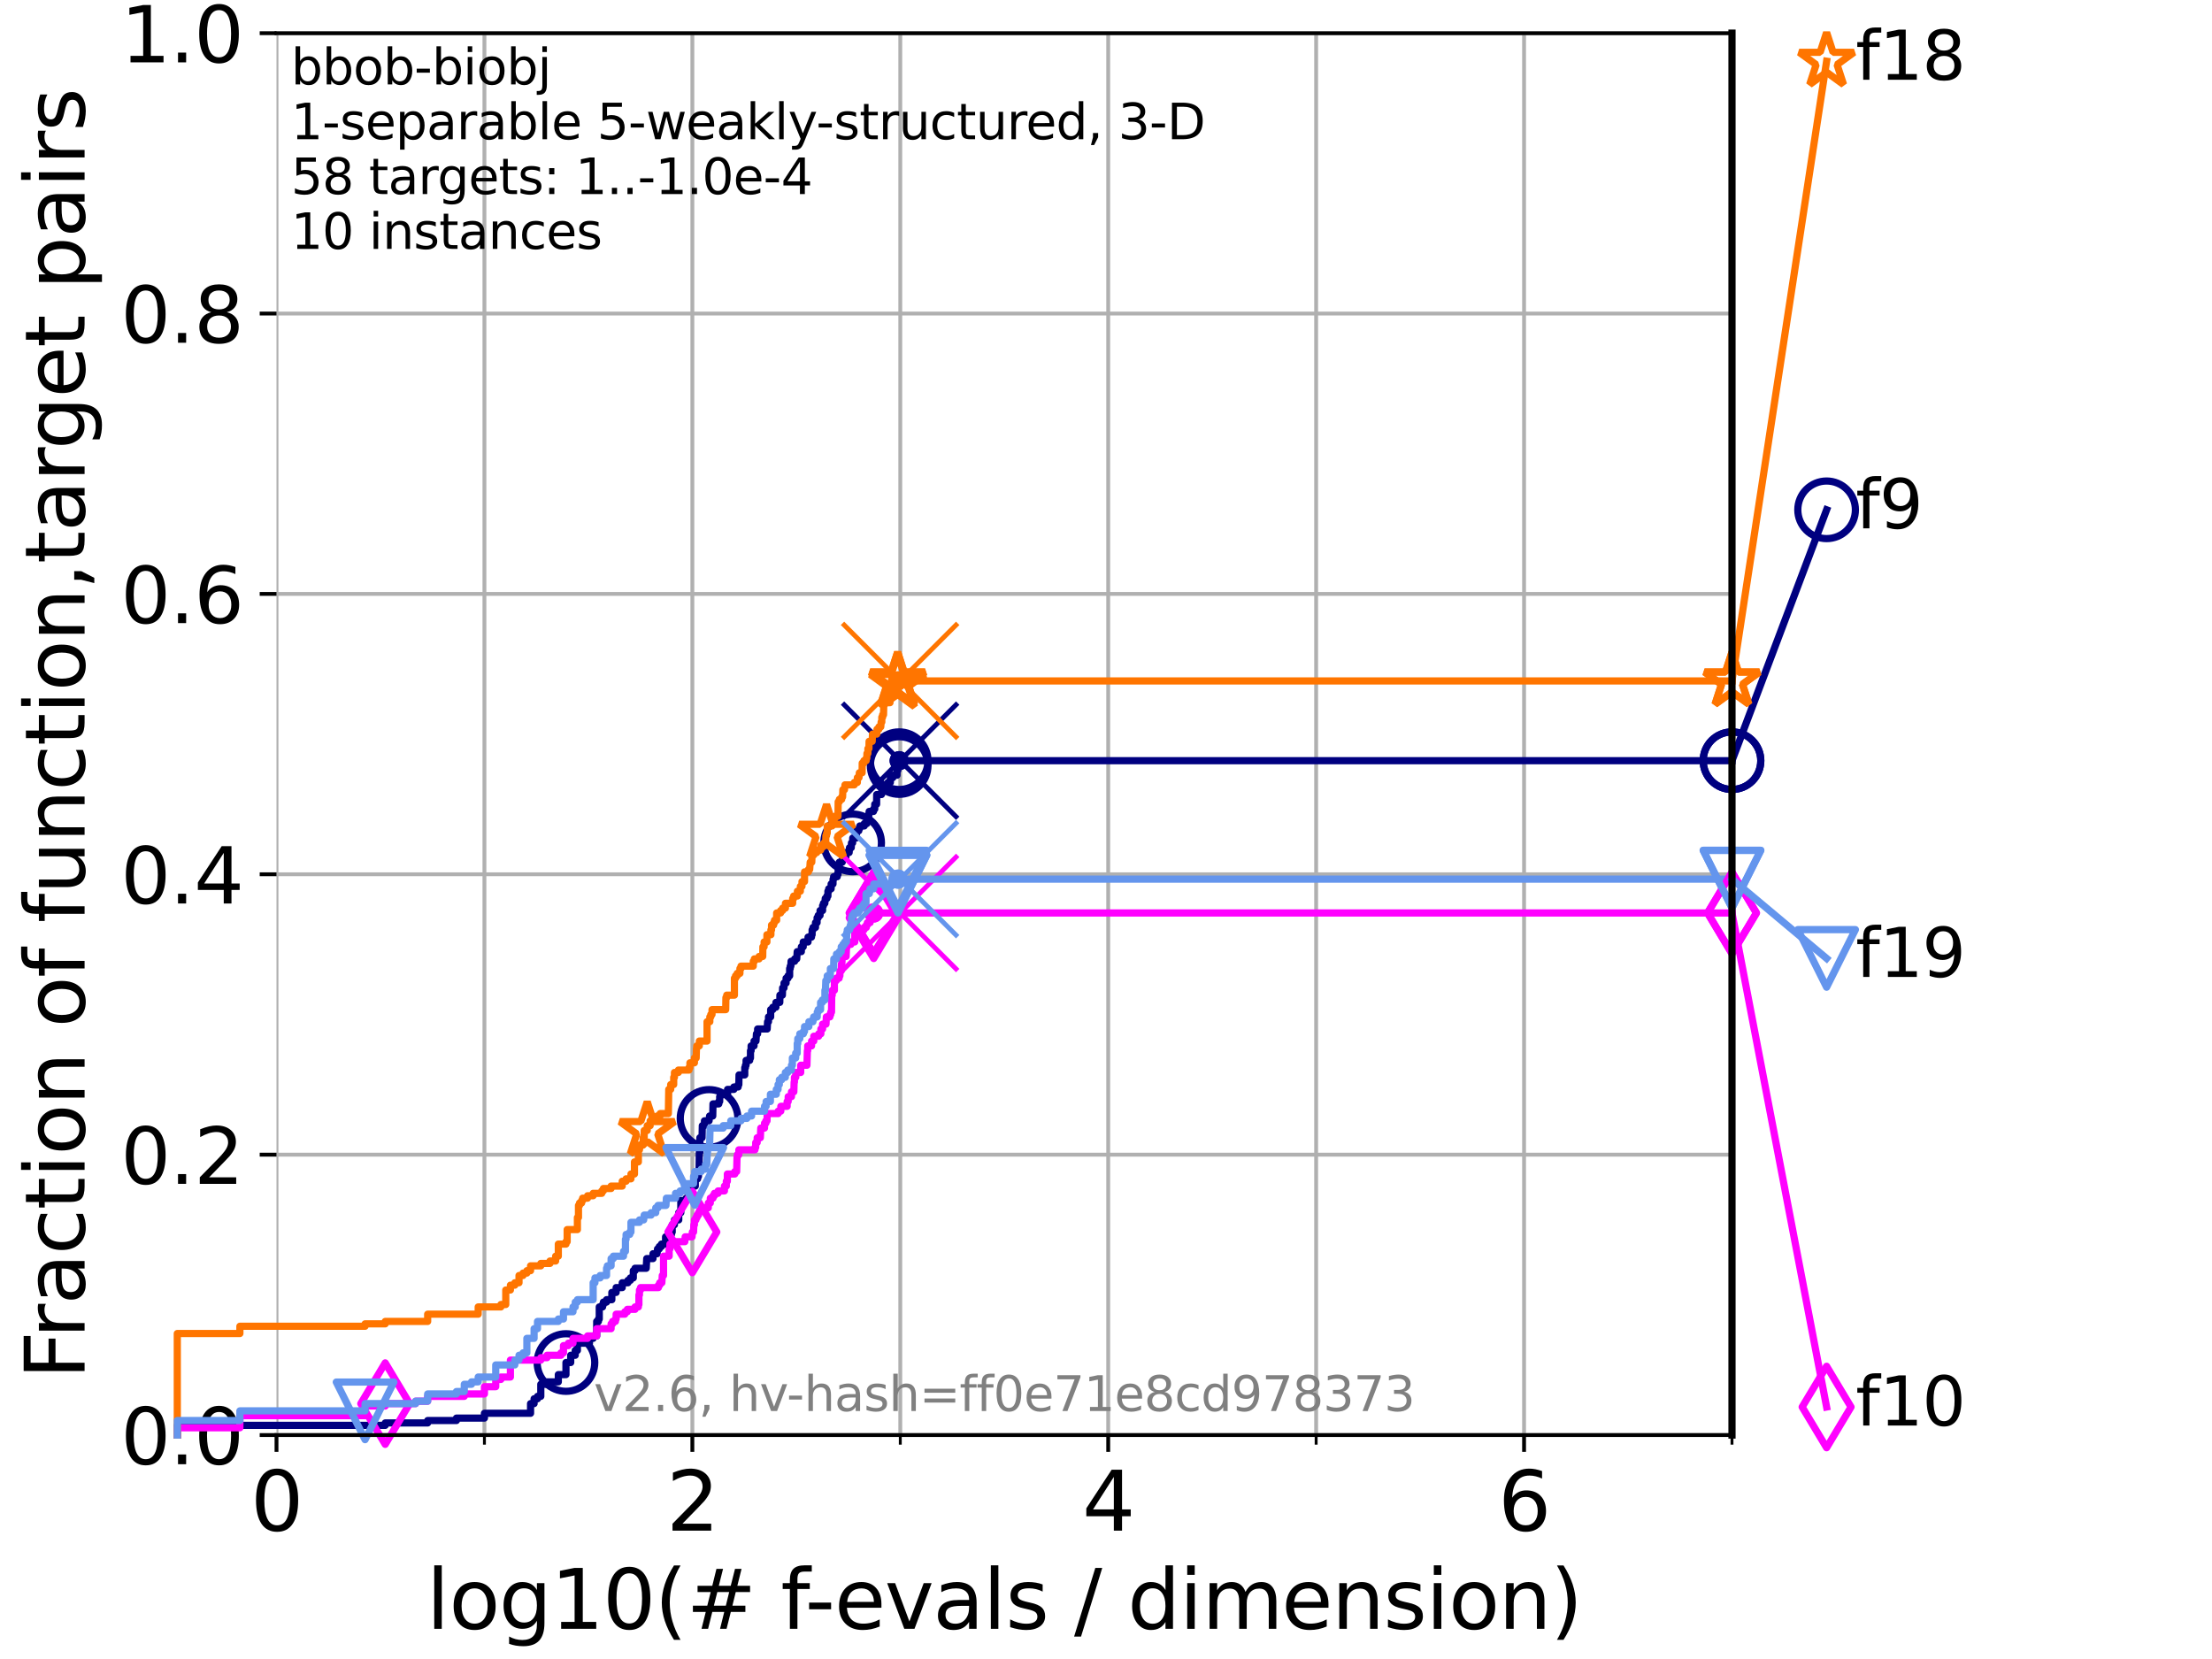 <?xml version="1.0" encoding="utf-8" standalone="no"?>
<!DOCTYPE svg PUBLIC "-//W3C//DTD SVG 1.1//EN"
  "http://www.w3.org/Graphics/SVG/1.1/DTD/svg11.dtd">
<svg xmlns:xlink="http://www.w3.org/1999/xlink" width="460.8pt" height="345.6pt" viewBox="0 0 460.8 345.6" xmlns="http://www.w3.org/2000/svg" version="1.1">
 <defs>
  <style type="text/css">*{stroke-linejoin: round; stroke-linecap: butt}</style>
 </defs>
 <g id="figure_1">
  <g id="patch_1">
   <path d="M 0 345.6 
L 460.8 345.6 
L 460.8 0 
L 0 0 
z
" style="fill: #ffffff"/>
  </g>
  <g id="axes_1">
   <g id="patch_2">
    <path d="M 57.6 298.944 
L 360.806 298.944 
L 360.806 6.912 
L 57.6 6.912 
z
" style="fill: #ffffff"/>
   </g>
   <g id="matplotlib.axis_1">
    <g id="xtick_1">
     <g id="line2d_1">
      <path d="M 57.6 298.944 
L 57.6 6.912 
" clip-path="url(#p71a17fd5f2)" style="fill: none; stroke: #b0b0b0; stroke-width: 0.8; stroke-linecap: square"/>
     </g>
     <g id="line2d_2">
      <defs>
       <path id="mcd2feaa057" d="M 0 0 
L 0 3.5 
" style="stroke: #000000; stroke-width: 0.8"/>
      </defs>
      <g>
       <use xlink:href="#mcd2feaa057" x="57.6" y="298.944" style="stroke: #000000; stroke-width: 0.8"/>
      </g>
     </g>
     <g id="text_1">
      <!-- 0 -->
      <g transform="translate(52.192 318.861) scale(0.17 -0.17)">
       <defs>
        <path id="DejaVuSans-30" d="M 2034 4250 
Q 1547 4250 1301 3770 
Q 1056 3291 1056 2328 
Q 1056 1369 1301 889 
Q 1547 409 2034 409 
Q 2525 409 2770 889 
Q 3016 1369 3016 2328 
Q 3016 3291 2770 3770 
Q 2525 4250 2034 4250 
z
M 2034 4750 
Q 2819 4750 3233 4129 
Q 3647 3509 3647 2328 
Q 3647 1150 3233 529 
Q 2819 -91 2034 -91 
Q 1250 -91 836 529 
Q 422 1150 422 2328 
Q 422 3509 836 4129 
Q 1250 4750 2034 4750 
z
" transform="scale(0.016)"/>
       </defs>
       <use xlink:href="#DejaVuSans-30"/>
      </g>
     </g>
    </g>
    <g id="xtick_2">
     <g id="line2d_3">
      <path d="M 144.23 298.944 
L 144.23 6.912 
" clip-path="url(#p71a17fd5f2)" style="fill: none; stroke: #b0b0b0; stroke-width: 0.8; stroke-linecap: square"/>
     </g>
     <g id="line2d_4">
      <g>
       <use xlink:href="#mcd2feaa057" x="144.23" y="298.944" style="stroke: #000000; stroke-width: 0.8"/>
      </g>
     </g>
     <g id="text_2">
      <!-- 2 -->
      <g transform="translate(138.822 318.861) scale(0.17 -0.17)">
       <defs>
        <path id="DejaVuSans-32" d="M 1228 531 
L 3431 531 
L 3431 0 
L 469 0 
L 469 531 
Q 828 903 1448 1529 
Q 2069 2156 2228 2338 
Q 2531 2678 2651 2914 
Q 2772 3150 2772 3378 
Q 2772 3750 2511 3984 
Q 2250 4219 1831 4219 
Q 1534 4219 1204 4116 
Q 875 4013 500 3803 
L 500 4441 
Q 881 4594 1212 4672 
Q 1544 4750 1819 4750 
Q 2544 4750 2975 4387 
Q 3406 4025 3406 3419 
Q 3406 3131 3298 2873 
Q 3191 2616 2906 2266 
Q 2828 2175 2409 1742 
Q 1991 1309 1228 531 
z
" transform="scale(0.016)"/>
       </defs>
       <use xlink:href="#DejaVuSans-32"/>
      </g>
     </g>
    </g>
    <g id="xtick_3">
     <g id="line2d_5">
      <path d="M 230.861 298.944 
L 230.861 6.912 
" clip-path="url(#p71a17fd5f2)" style="fill: none; stroke: #b0b0b0; stroke-width: 0.8; stroke-linecap: square"/>
     </g>
     <g id="line2d_6">
      <g>
       <use xlink:href="#mcd2feaa057" x="230.861" y="298.944" style="stroke: #000000; stroke-width: 0.8"/>
      </g>
     </g>
     <g id="text_3">
      <!-- 4 -->
      <g transform="translate(225.453 318.861) scale(0.17 -0.17)">
       <defs>
        <path id="DejaVuSans-34" d="M 2419 4116 
L 825 1625 
L 2419 1625 
L 2419 4116 
z
M 2253 4666 
L 3047 4666 
L 3047 1625 
L 3713 1625 
L 3713 1100 
L 3047 1100 
L 3047 0 
L 2419 0 
L 2419 1100 
L 313 1100 
L 313 1709 
L 2253 4666 
z
" transform="scale(0.016)"/>
       </defs>
       <use xlink:href="#DejaVuSans-34"/>
      </g>
     </g>
    </g>
    <g id="xtick_4">
     <g id="line2d_7">
      <path d="M 317.491 298.944 
L 317.491 6.912 
" clip-path="url(#p71a17fd5f2)" style="fill: none; stroke: #b0b0b0; stroke-width: 0.8; stroke-linecap: square"/>
     </g>
     <g id="line2d_8">
      <g>
       <use xlink:href="#mcd2feaa057" x="317.491" y="298.944" style="stroke: #000000; stroke-width: 0.8"/>
      </g>
     </g>
     <g id="text_4">
      <!-- 6 -->
      <g transform="translate(312.083 318.861) scale(0.17 -0.17)">
       <defs>
        <path id="DejaVuSans-36" d="M 2113 2584 
Q 1688 2584 1439 2293 
Q 1191 2003 1191 1497 
Q 1191 994 1439 701 
Q 1688 409 2113 409 
Q 2538 409 2786 701 
Q 3034 994 3034 1497 
Q 3034 2003 2786 2293 
Q 2538 2584 2113 2584 
z
M 3366 4563 
L 3366 3988 
Q 3128 4100 2886 4159 
Q 2644 4219 2406 4219 
Q 1781 4219 1451 3797 
Q 1122 3375 1075 2522 
Q 1259 2794 1537 2939 
Q 1816 3084 2150 3084 
Q 2853 3084 3261 2657 
Q 3669 2231 3669 1497 
Q 3669 778 3244 343 
Q 2819 -91 2113 -91 
Q 1303 -91 875 529 
Q 447 1150 447 2328 
Q 447 3434 972 4092 
Q 1497 4750 2381 4750 
Q 2619 4750 2861 4703 
Q 3103 4656 3366 4563 
z
" transform="scale(0.016)"/>
       </defs>
       <use xlink:href="#DejaVuSans-36"/>
      </g>
     </g>
    </g>
    <g id="xtick_5">
     <g id="line2d_9">
      <path d="M 100.915 298.944 
L 100.915 6.912 
" clip-path="url(#p71a17fd5f2)" style="fill: none; stroke: #b0b0b0; stroke-width: 0.8; stroke-linecap: square"/>
     </g>
     <g id="line2d_10">
      <defs>
       <path id="m0fabef28ce" d="M 0 0 
L 0 2 
" style="stroke: #000000; stroke-width: 0.6"/>
      </defs>
      <g>
       <use xlink:href="#m0fabef28ce" x="100.915" y="298.944" style="stroke: #000000; stroke-width: 0.6"/>
      </g>
     </g>
    </g>
    <g id="xtick_6">
     <g id="line2d_11">
      <path d="M 187.546 298.944 
L 187.546 6.912 
" clip-path="url(#p71a17fd5f2)" style="fill: none; stroke: #b0b0b0; stroke-width: 0.8; stroke-linecap: square"/>
     </g>
     <g id="line2d_12">
      <g>
       <use xlink:href="#m0fabef28ce" x="187.546" y="298.944" style="stroke: #000000; stroke-width: 0.6"/>
      </g>
     </g>
    </g>
    <g id="xtick_7">
     <g id="line2d_13">
      <path d="M 274.176 298.944 
L 274.176 6.912 
" clip-path="url(#p71a17fd5f2)" style="fill: none; stroke: #b0b0b0; stroke-width: 0.8; stroke-linecap: square"/>
     </g>
     <g id="line2d_14">
      <g>
       <use xlink:href="#m0fabef28ce" x="274.176" y="298.944" style="stroke: #000000; stroke-width: 0.6"/>
      </g>
     </g>
    </g>
    <g id="xtick_8">
     <g id="line2d_15">
      <path d="M 360.806 298.944 
L 360.806 6.912 
" clip-path="url(#p71a17fd5f2)" style="fill: none; stroke: #b0b0b0; stroke-width: 0.8; stroke-linecap: square"/>
     </g>
     <g id="line2d_16">
      <g>
       <use xlink:href="#m0fabef28ce" x="360.806" y="298.944" style="stroke: #000000; stroke-width: 0.6"/>
      </g>
     </g>
    </g>
    <g id="text_5">
     <!-- log10(# f-evals / dimension) -->
     <g transform="translate(88.823 339.314) scale(0.17 -0.17)">
      <defs>
       <path id="DejaVuSans-6c" d="M 603 4863 
L 1178 4863 
L 1178 0 
L 603 0 
L 603 4863 
z
" transform="scale(0.016)"/>
       <path id="DejaVuSans-6f" d="M 1959 3097 
Q 1497 3097 1228 2736 
Q 959 2375 959 1747 
Q 959 1119 1226 758 
Q 1494 397 1959 397 
Q 2419 397 2687 759 
Q 2956 1122 2956 1747 
Q 2956 2369 2687 2733 
Q 2419 3097 1959 3097 
z
M 1959 3584 
Q 2709 3584 3137 3096 
Q 3566 2609 3566 1747 
Q 3566 888 3137 398 
Q 2709 -91 1959 -91 
Q 1206 -91 779 398 
Q 353 888 353 1747 
Q 353 2609 779 3096 
Q 1206 3584 1959 3584 
z
" transform="scale(0.016)"/>
       <path id="DejaVuSans-67" d="M 2906 1791 
Q 2906 2416 2648 2759 
Q 2391 3103 1925 3103 
Q 1463 3103 1205 2759 
Q 947 2416 947 1791 
Q 947 1169 1205 825 
Q 1463 481 1925 481 
Q 2391 481 2648 825 
Q 2906 1169 2906 1791 
z
M 3481 434 
Q 3481 -459 3084 -895 
Q 2688 -1331 1869 -1331 
Q 1566 -1331 1297 -1286 
Q 1028 -1241 775 -1147 
L 775 -588 
Q 1028 -725 1275 -790 
Q 1522 -856 1778 -856 
Q 2344 -856 2625 -561 
Q 2906 -266 2906 331 
L 2906 616 
Q 2728 306 2450 153 
Q 2172 0 1784 0 
Q 1141 0 747 490 
Q 353 981 353 1791 
Q 353 2603 747 3093 
Q 1141 3584 1784 3584 
Q 2172 3584 2450 3431 
Q 2728 3278 2906 2969 
L 2906 3500 
L 3481 3500 
L 3481 434 
z
" transform="scale(0.016)"/>
       <path id="DejaVuSans-31" d="M 794 531 
L 1825 531 
L 1825 4091 
L 703 3866 
L 703 4441 
L 1819 4666 
L 2450 4666 
L 2450 531 
L 3481 531 
L 3481 0 
L 794 0 
L 794 531 
z
" transform="scale(0.016)"/>
       <path id="DejaVuSans-28" d="M 1984 4856 
Q 1566 4138 1362 3434 
Q 1159 2731 1159 2009 
Q 1159 1288 1364 580 
Q 1569 -128 1984 -844 
L 1484 -844 
Q 1016 -109 783 600 
Q 550 1309 550 2009 
Q 550 2706 781 3412 
Q 1013 4119 1484 4856 
L 1984 4856 
z
" transform="scale(0.016)"/>
       <path id="DejaVuSans-23" d="M 3272 2816 
L 2363 2816 
L 2100 1772 
L 3016 1772 
L 3272 2816 
z
M 2803 4594 
L 2478 3297 
L 3391 3297 
L 3719 4594 
L 4219 4594 
L 3897 3297 
L 4872 3297 
L 4872 2816 
L 3775 2816 
L 3519 1772 
L 4513 1772 
L 4513 1294 
L 3397 1294 
L 3072 0 
L 2572 0 
L 2894 1294 
L 1978 1294 
L 1656 0 
L 1153 0 
L 1478 1294 
L 494 1294 
L 494 1772 
L 1594 1772 
L 1856 2816 
L 850 2816 
L 850 3297 
L 1978 3297 
L 2297 4594 
L 2803 4594 
z
" transform="scale(0.016)"/>
       <path id="DejaVuSans-20" transform="scale(0.016)"/>
       <path id="DejaVuSans-66" d="M 2375 4863 
L 2375 4384 
L 1825 4384 
Q 1516 4384 1395 4259 
Q 1275 4134 1275 3809 
L 1275 3500 
L 2222 3500 
L 2222 3053 
L 1275 3053 
L 1275 0 
L 697 0 
L 697 3053 
L 147 3053 
L 147 3500 
L 697 3500 
L 697 3744 
Q 697 4328 969 4595 
Q 1241 4863 1831 4863 
L 2375 4863 
z
" transform="scale(0.016)"/>
       <path id="DejaVuSans-2d" d="M 313 2009 
L 1997 2009 
L 1997 1497 
L 313 1497 
L 313 2009 
z
" transform="scale(0.016)"/>
       <path id="DejaVuSans-65" d="M 3597 1894 
L 3597 1613 
L 953 1613 
Q 991 1019 1311 708 
Q 1631 397 2203 397 
Q 2534 397 2845 478 
Q 3156 559 3463 722 
L 3463 178 
Q 3153 47 2828 -22 
Q 2503 -91 2169 -91 
Q 1331 -91 842 396 
Q 353 884 353 1716 
Q 353 2575 817 3079 
Q 1281 3584 2069 3584 
Q 2775 3584 3186 3129 
Q 3597 2675 3597 1894 
z
M 3022 2063 
Q 3016 2534 2758 2815 
Q 2500 3097 2075 3097 
Q 1594 3097 1305 2825 
Q 1016 2553 972 2059 
L 3022 2063 
z
" transform="scale(0.016)"/>
       <path id="DejaVuSans-76" d="M 191 3500 
L 800 3500 
L 1894 563 
L 2988 3500 
L 3597 3500 
L 2284 0 
L 1503 0 
L 191 3500 
z
" transform="scale(0.016)"/>
       <path id="DejaVuSans-61" d="M 2194 1759 
Q 1497 1759 1228 1600 
Q 959 1441 959 1056 
Q 959 750 1161 570 
Q 1363 391 1709 391 
Q 2188 391 2477 730 
Q 2766 1069 2766 1631 
L 2766 1759 
L 2194 1759 
z
M 3341 1997 
L 3341 0 
L 2766 0 
L 2766 531 
Q 2569 213 2275 61 
Q 1981 -91 1556 -91 
Q 1019 -91 701 211 
Q 384 513 384 1019 
Q 384 1609 779 1909 
Q 1175 2209 1959 2209 
L 2766 2209 
L 2766 2266 
Q 2766 2663 2505 2880 
Q 2244 3097 1772 3097 
Q 1472 3097 1187 3025 
Q 903 2953 641 2809 
L 641 3341 
Q 956 3463 1253 3523 
Q 1550 3584 1831 3584 
Q 2591 3584 2966 3190 
Q 3341 2797 3341 1997 
z
" transform="scale(0.016)"/>
       <path id="DejaVuSans-73" d="M 2834 3397 
L 2834 2853 
Q 2591 2978 2328 3040 
Q 2066 3103 1784 3103 
Q 1356 3103 1142 2972 
Q 928 2841 928 2578 
Q 928 2378 1081 2264 
Q 1234 2150 1697 2047 
L 1894 2003 
Q 2506 1872 2764 1633 
Q 3022 1394 3022 966 
Q 3022 478 2636 193 
Q 2250 -91 1575 -91 
Q 1294 -91 989 -36 
Q 684 19 347 128 
L 347 722 
Q 666 556 975 473 
Q 1284 391 1588 391 
Q 1994 391 2212 530 
Q 2431 669 2431 922 
Q 2431 1156 2273 1281 
Q 2116 1406 1581 1522 
L 1381 1569 
Q 847 1681 609 1914 
Q 372 2147 372 2553 
Q 372 3047 722 3315 
Q 1072 3584 1716 3584 
Q 2034 3584 2315 3537 
Q 2597 3491 2834 3397 
z
" transform="scale(0.016)"/>
       <path id="DejaVuSans-2f" d="M 1625 4666 
L 2156 4666 
L 531 -594 
L 0 -594 
L 1625 4666 
z
" transform="scale(0.016)"/>
       <path id="DejaVuSans-64" d="M 2906 2969 
L 2906 4863 
L 3481 4863 
L 3481 0 
L 2906 0 
L 2906 525 
Q 2725 213 2448 61 
Q 2172 -91 1784 -91 
Q 1150 -91 751 415 
Q 353 922 353 1747 
Q 353 2572 751 3078 
Q 1150 3584 1784 3584 
Q 2172 3584 2448 3432 
Q 2725 3281 2906 2969 
z
M 947 1747 
Q 947 1113 1208 752 
Q 1469 391 1925 391 
Q 2381 391 2643 752 
Q 2906 1113 2906 1747 
Q 2906 2381 2643 2742 
Q 2381 3103 1925 3103 
Q 1469 3103 1208 2742 
Q 947 2381 947 1747 
z
" transform="scale(0.016)"/>
       <path id="DejaVuSans-69" d="M 603 3500 
L 1178 3500 
L 1178 0 
L 603 0 
L 603 3500 
z
M 603 4863 
L 1178 4863 
L 1178 4134 
L 603 4134 
L 603 4863 
z
" transform="scale(0.016)"/>
       <path id="DejaVuSans-6d" d="M 3328 2828 
Q 3544 3216 3844 3400 
Q 4144 3584 4550 3584 
Q 5097 3584 5394 3201 
Q 5691 2819 5691 2113 
L 5691 0 
L 5113 0 
L 5113 2094 
Q 5113 2597 4934 2840 
Q 4756 3084 4391 3084 
Q 3944 3084 3684 2787 
Q 3425 2491 3425 1978 
L 3425 0 
L 2847 0 
L 2847 2094 
Q 2847 2600 2669 2842 
Q 2491 3084 2119 3084 
Q 1678 3084 1418 2786 
Q 1159 2488 1159 1978 
L 1159 0 
L 581 0 
L 581 3500 
L 1159 3500 
L 1159 2956 
Q 1356 3278 1631 3431 
Q 1906 3584 2284 3584 
Q 2666 3584 2933 3390 
Q 3200 3197 3328 2828 
z
" transform="scale(0.016)"/>
       <path id="DejaVuSans-6e" d="M 3513 2113 
L 3513 0 
L 2938 0 
L 2938 2094 
Q 2938 2591 2744 2837 
Q 2550 3084 2163 3084 
Q 1697 3084 1428 2787 
Q 1159 2491 1159 1978 
L 1159 0 
L 581 0 
L 581 3500 
L 1159 3500 
L 1159 2956 
Q 1366 3272 1645 3428 
Q 1925 3584 2291 3584 
Q 2894 3584 3203 3211 
Q 3513 2838 3513 2113 
z
" transform="scale(0.016)"/>
       <path id="DejaVuSans-29" d="M 513 4856 
L 1013 4856 
Q 1481 4119 1714 3412 
Q 1947 2706 1947 2009 
Q 1947 1309 1714 600 
Q 1481 -109 1013 -844 
L 513 -844 
Q 928 -128 1133 580 
Q 1338 1288 1338 2009 
Q 1338 2731 1133 3434 
Q 928 4138 513 4856 
z
" transform="scale(0.016)"/>
      </defs>
      <use xlink:href="#DejaVuSans-6c"/>
      <use xlink:href="#DejaVuSans-6f" x="27.783"/>
      <use xlink:href="#DejaVuSans-67" x="88.965"/>
      <use xlink:href="#DejaVuSans-31" x="152.441"/>
      <use xlink:href="#DejaVuSans-30" x="216.064"/>
      <use xlink:href="#DejaVuSans-28" x="279.688"/>
      <use xlink:href="#DejaVuSans-23" x="318.701"/>
      <use xlink:href="#DejaVuSans-20" x="402.49"/>
      <use xlink:href="#DejaVuSans-66" x="434.277"/>
      <use xlink:href="#DejaVuSans-2d" x="463.982"/>
      <use xlink:href="#DejaVuSans-65" x="500.066"/>
      <use xlink:href="#DejaVuSans-76" x="561.59"/>
      <use xlink:href="#DejaVuSans-61" x="620.77"/>
      <use xlink:href="#DejaVuSans-6c" x="682.049"/>
      <use xlink:href="#DejaVuSans-73" x="709.832"/>
      <use xlink:href="#DejaVuSans-20" x="761.932"/>
      <use xlink:href="#DejaVuSans-2f" x="793.719"/>
      <use xlink:href="#DejaVuSans-20" x="827.41"/>
      <use xlink:href="#DejaVuSans-64" x="859.197"/>
      <use xlink:href="#DejaVuSans-69" x="922.674"/>
      <use xlink:href="#DejaVuSans-6d" x="950.457"/>
      <use xlink:href="#DejaVuSans-65" x="1047.869"/>
      <use xlink:href="#DejaVuSans-6e" x="1109.393"/>
      <use xlink:href="#DejaVuSans-73" x="1172.771"/>
      <use xlink:href="#DejaVuSans-69" x="1224.871"/>
      <use xlink:href="#DejaVuSans-6f" x="1252.654"/>
      <use xlink:href="#DejaVuSans-6e" x="1313.836"/>
      <use xlink:href="#DejaVuSans-29" x="1377.215"/>
     </g>
    </g>
   </g>
   <g id="matplotlib.axis_2">
    <g id="ytick_1">
     <g id="line2d_17">
      <path d="M 57.6 298.944 
L 360.806 298.944 
" clip-path="url(#p71a17fd5f2)" style="fill: none; stroke: #b0b0b0; stroke-width: 0.8; stroke-linecap: square"/>
     </g>
     <g id="line2d_18">
      <defs>
       <path id="mf72c8be812" d="M 0 0 
L -3.5 0 
" style="stroke: #000000; stroke-width: 0.8"/>
      </defs>
      <g>
       <use xlink:href="#mf72c8be812" x="57.6" y="298.944" style="stroke: #000000; stroke-width: 0.8"/>
      </g>
     </g>
     <g id="text_6">
      <!-- 0.0 -->
      <g transform="translate(25.155 305.023) scale(0.16 -0.16)">
       <defs>
        <path id="DejaVuSans-2e" d="M 684 794 
L 1344 794 
L 1344 0 
L 684 0 
L 684 794 
z
" transform="scale(0.016)"/>
       </defs>
       <use xlink:href="#DejaVuSans-30"/>
       <use xlink:href="#DejaVuSans-2e" x="63.623"/>
       <use xlink:href="#DejaVuSans-30" x="95.41"/>
      </g>
     </g>
    </g>
    <g id="ytick_2">
     <g id="line2d_19">
      <path d="M 57.6 240.538 
L 360.806 240.538 
" clip-path="url(#p71a17fd5f2)" style="fill: none; stroke: #b0b0b0; stroke-width: 0.8; stroke-linecap: square"/>
     </g>
     <g id="line2d_20">
      <g>
       <use xlink:href="#mf72c8be812" x="57.6" y="240.538" style="stroke: #000000; stroke-width: 0.8"/>
      </g>
     </g>
     <g id="text_7">
      <!-- 0.2 -->
      <g transform="translate(25.155 246.616) scale(0.16 -0.16)">
       <use xlink:href="#DejaVuSans-30"/>
       <use xlink:href="#DejaVuSans-2e" x="63.623"/>
       <use xlink:href="#DejaVuSans-32" x="95.41"/>
      </g>
     </g>
    </g>
    <g id="ytick_3">
     <g id="line2d_21">
      <path d="M 57.6 182.131 
L 360.806 182.131 
" clip-path="url(#p71a17fd5f2)" style="fill: none; stroke: #b0b0b0; stroke-width: 0.8; stroke-linecap: square"/>
     </g>
     <g id="line2d_22">
      <g>
       <use xlink:href="#mf72c8be812" x="57.6" y="182.131" style="stroke: #000000; stroke-width: 0.8"/>
      </g>
     </g>
     <g id="text_8">
      <!-- 0.4 -->
      <g transform="translate(25.155 188.21) scale(0.16 -0.16)">
       <use xlink:href="#DejaVuSans-30"/>
       <use xlink:href="#DejaVuSans-2e" x="63.623"/>
       <use xlink:href="#DejaVuSans-34" x="95.41"/>
      </g>
     </g>
    </g>
    <g id="ytick_4">
     <g id="line2d_23">
      <path d="M 57.6 123.725 
L 360.806 123.725 
" clip-path="url(#p71a17fd5f2)" style="fill: none; stroke: #b0b0b0; stroke-width: 0.8; stroke-linecap: square"/>
     </g>
     <g id="line2d_24">
      <g>
       <use xlink:href="#mf72c8be812" x="57.6" y="123.725" style="stroke: #000000; stroke-width: 0.8"/>
      </g>
     </g>
     <g id="text_9">
      <!-- 0.6 -->
      <g transform="translate(25.155 129.804) scale(0.16 -0.16)">
       <use xlink:href="#DejaVuSans-30"/>
       <use xlink:href="#DejaVuSans-2e" x="63.623"/>
       <use xlink:href="#DejaVuSans-36" x="95.41"/>
      </g>
     </g>
    </g>
    <g id="ytick_5">
     <g id="line2d_25">
      <path d="M 57.6 65.318 
L 360.806 65.318 
" clip-path="url(#p71a17fd5f2)" style="fill: none; stroke: #b0b0b0; stroke-width: 0.8; stroke-linecap: square"/>
     </g>
     <g id="line2d_26">
      <g>
       <use xlink:href="#mf72c8be812" x="57.6" y="65.318" style="stroke: #000000; stroke-width: 0.8"/>
      </g>
     </g>
     <g id="text_10">
      <!-- 0.8 -->
      <g transform="translate(25.155 71.397) scale(0.16 -0.16)">
       <defs>
        <path id="DejaVuSans-38" d="M 2034 2216 
Q 1584 2216 1326 1975 
Q 1069 1734 1069 1313 
Q 1069 891 1326 650 
Q 1584 409 2034 409 
Q 2484 409 2743 651 
Q 3003 894 3003 1313 
Q 3003 1734 2745 1975 
Q 2488 2216 2034 2216 
z
M 1403 2484 
Q 997 2584 770 2862 
Q 544 3141 544 3541 
Q 544 4100 942 4425 
Q 1341 4750 2034 4750 
Q 2731 4750 3128 4425 
Q 3525 4100 3525 3541 
Q 3525 3141 3298 2862 
Q 3072 2584 2669 2484 
Q 3125 2378 3379 2068 
Q 3634 1759 3634 1313 
Q 3634 634 3220 271 
Q 2806 -91 2034 -91 
Q 1263 -91 848 271 
Q 434 634 434 1313 
Q 434 1759 690 2068 
Q 947 2378 1403 2484 
z
M 1172 3481 
Q 1172 3119 1398 2916 
Q 1625 2713 2034 2713 
Q 2441 2713 2670 2916 
Q 2900 3119 2900 3481 
Q 2900 3844 2670 4047 
Q 2441 4250 2034 4250 
Q 1625 4250 1398 4047 
Q 1172 3844 1172 3481 
z
" transform="scale(0.016)"/>
       </defs>
       <use xlink:href="#DejaVuSans-30"/>
       <use xlink:href="#DejaVuSans-2e" x="63.623"/>
       <use xlink:href="#DejaVuSans-38" x="95.41"/>
      </g>
     </g>
    </g>
    <g id="ytick_6">
     <g id="line2d_27">
      <path d="M 57.6 6.912 
L 360.806 6.912 
" clip-path="url(#p71a17fd5f2)" style="fill: none; stroke: #b0b0b0; stroke-width: 0.8; stroke-linecap: square"/>
     </g>
     <g id="line2d_28">
      <g>
       <use xlink:href="#mf72c8be812" x="57.6" y="6.912" style="stroke: #000000; stroke-width: 0.8"/>
      </g>
     </g>
     <g id="text_11">
      <!-- 1.0 -->
      <g transform="translate(25.155 12.991) scale(0.16 -0.16)">
       <use xlink:href="#DejaVuSans-31"/>
       <use xlink:href="#DejaVuSans-2e" x="63.623"/>
       <use xlink:href="#DejaVuSans-30" x="95.41"/>
      </g>
     </g>
    </g>
    <g id="text_12">
     <!-- Fraction of function,target pairs -->
     <g transform="translate(17.62 287.313) rotate(-90) scale(0.17 -0.17)">
      <defs>
       <path id="DejaVuSans-46" d="M 628 4666 
L 3309 4666 
L 3309 4134 
L 1259 4134 
L 1259 2759 
L 3109 2759 
L 3109 2228 
L 1259 2228 
L 1259 0 
L 628 0 
L 628 4666 
z
" transform="scale(0.016)"/>
       <path id="DejaVuSans-72" d="M 2631 2963 
Q 2534 3019 2420 3045 
Q 2306 3072 2169 3072 
Q 1681 3072 1420 2755 
Q 1159 2438 1159 1844 
L 1159 0 
L 581 0 
L 581 3500 
L 1159 3500 
L 1159 2956 
Q 1341 3275 1631 3429 
Q 1922 3584 2338 3584 
Q 2397 3584 2469 3576 
Q 2541 3569 2628 3553 
L 2631 2963 
z
" transform="scale(0.016)"/>
       <path id="DejaVuSans-63" d="M 3122 3366 
L 3122 2828 
Q 2878 2963 2633 3030 
Q 2388 3097 2138 3097 
Q 1578 3097 1268 2742 
Q 959 2388 959 1747 
Q 959 1106 1268 751 
Q 1578 397 2138 397 
Q 2388 397 2633 464 
Q 2878 531 3122 666 
L 3122 134 
Q 2881 22 2623 -34 
Q 2366 -91 2075 -91 
Q 1284 -91 818 406 
Q 353 903 353 1747 
Q 353 2603 823 3093 
Q 1294 3584 2113 3584 
Q 2378 3584 2631 3529 
Q 2884 3475 3122 3366 
z
" transform="scale(0.016)"/>
       <path id="DejaVuSans-74" d="M 1172 4494 
L 1172 3500 
L 2356 3500 
L 2356 3053 
L 1172 3053 
L 1172 1153 
Q 1172 725 1289 603 
Q 1406 481 1766 481 
L 2356 481 
L 2356 0 
L 1766 0 
Q 1100 0 847 248 
Q 594 497 594 1153 
L 594 3053 
L 172 3053 
L 172 3500 
L 594 3500 
L 594 4494 
L 1172 4494 
z
" transform="scale(0.016)"/>
       <path id="DejaVuSans-75" d="M 544 1381 
L 544 3500 
L 1119 3500 
L 1119 1403 
Q 1119 906 1312 657 
Q 1506 409 1894 409 
Q 2359 409 2629 706 
Q 2900 1003 2900 1516 
L 2900 3500 
L 3475 3500 
L 3475 0 
L 2900 0 
L 2900 538 
Q 2691 219 2414 64 
Q 2138 -91 1772 -91 
Q 1169 -91 856 284 
Q 544 659 544 1381 
z
M 1991 3584 
L 1991 3584 
z
" transform="scale(0.016)"/>
       <path id="DejaVuSans-2c" d="M 750 794 
L 1409 794 
L 1409 256 
L 897 -744 
L 494 -744 
L 750 256 
L 750 794 
z
" transform="scale(0.016)"/>
       <path id="DejaVuSans-70" d="M 1159 525 
L 1159 -1331 
L 581 -1331 
L 581 3500 
L 1159 3500 
L 1159 2969 
Q 1341 3281 1617 3432 
Q 1894 3584 2278 3584 
Q 2916 3584 3314 3078 
Q 3713 2572 3713 1747 
Q 3713 922 3314 415 
Q 2916 -91 2278 -91 
Q 1894 -91 1617 61 
Q 1341 213 1159 525 
z
M 3116 1747 
Q 3116 2381 2855 2742 
Q 2594 3103 2138 3103 
Q 1681 3103 1420 2742 
Q 1159 2381 1159 1747 
Q 1159 1113 1420 752 
Q 1681 391 2138 391 
Q 2594 391 2855 752 
Q 3116 1113 3116 1747 
z
" transform="scale(0.016)"/>
      </defs>
      <use xlink:href="#DejaVuSans-46"/>
      <use xlink:href="#DejaVuSans-72" x="50.27"/>
      <use xlink:href="#DejaVuSans-61" x="91.383"/>
      <use xlink:href="#DejaVuSans-63" x="152.662"/>
      <use xlink:href="#DejaVuSans-74" x="207.643"/>
      <use xlink:href="#DejaVuSans-69" x="246.852"/>
      <use xlink:href="#DejaVuSans-6f" x="274.635"/>
      <use xlink:href="#DejaVuSans-6e" x="335.816"/>
      <use xlink:href="#DejaVuSans-20" x="399.195"/>
      <use xlink:href="#DejaVuSans-6f" x="430.982"/>
      <use xlink:href="#DejaVuSans-66" x="492.164"/>
      <use xlink:href="#DejaVuSans-20" x="527.369"/>
      <use xlink:href="#DejaVuSans-66" x="559.156"/>
      <use xlink:href="#DejaVuSans-75" x="594.361"/>
      <use xlink:href="#DejaVuSans-6e" x="657.74"/>
      <use xlink:href="#DejaVuSans-63" x="721.119"/>
      <use xlink:href="#DejaVuSans-74" x="776.1"/>
      <use xlink:href="#DejaVuSans-69" x="815.309"/>
      <use xlink:href="#DejaVuSans-6f" x="843.092"/>
      <use xlink:href="#DejaVuSans-6e" x="904.273"/>
      <use xlink:href="#DejaVuSans-2c" x="967.652"/>
      <use xlink:href="#DejaVuSans-74" x="999.439"/>
      <use xlink:href="#DejaVuSans-61" x="1038.648"/>
      <use xlink:href="#DejaVuSans-72" x="1099.928"/>
      <use xlink:href="#DejaVuSans-67" x="1139.291"/>
      <use xlink:href="#DejaVuSans-65" x="1202.768"/>
      <use xlink:href="#DejaVuSans-74" x="1264.291"/>
      <use xlink:href="#DejaVuSans-20" x="1303.5"/>
      <use xlink:href="#DejaVuSans-70" x="1335.287"/>
      <use xlink:href="#DejaVuSans-61" x="1398.764"/>
      <use xlink:href="#DejaVuSans-69" x="1460.043"/>
      <use xlink:href="#DejaVuSans-72" x="1487.826"/>
      <use xlink:href="#DejaVuSans-73" x="1528.939"/>
     </g>
    </g>
   </g>
   <g id="line2d_29">
    <defs>
     <path id="mbc1469fb96" d="M 0 1.5 
C 0.398 1.5 0.779 1.342 1.061 1.061 
C 1.342 0.779 1.5 0.398 1.5 0 
C 1.5 -0.398 1.342 -0.779 1.061 -1.061 
C 0.779 -1.342 0.398 -1.5 0 -1.5 
C -0.398 -1.5 -0.779 -1.342 -1.061 -1.061 
C -1.342 -0.779 -1.5 -0.398 -1.5 0 
C -1.5 0.398 -1.342 0.779 -1.061 1.061 
C -0.779 1.342 -0.398 1.5 0 1.5 
z
" style="stroke: #000080"/>
    </defs>
    <g>
     <use xlink:href="#mbc1469fb96" x="187.312" y="158.467" style="fill: #000080; stroke: #000080"/>
     <use xlink:href="#mbc1469fb96" x="187.312" y="158.467" style="fill: #000080; stroke: #000080"/>
    </g>
   </g>
   <g id="line2d_30">
    <path d="M 36.933 298.944 
L 36.933 296.93 
L 80.249 296.93 
L 80.249 296.426 
L 89.09 296.426 
L 89.09 295.923 
L 95.081 295.923 
L 95.081 295.419 
L 100.915 295.419 
L 100.915 294.412 
L 110.525 294.412 
L 110.525 292.398 
L 111.262 292.398 
L 111.262 291.391 
L 111.972 291.391 
L 111.972 290.888 
L 112.657 290.888 
L 112.657 288.37 
L 113.954 288.37 
L 113.954 287.867 
L 116.309 287.867 
L 116.309 286.356 
L 117.9 286.356 
L 117.9 283.839 
L 118.89 283.839 
L 118.89 282.328 
L 119.831 282.328 
L 119.831 281.321 
L 120.284 281.321 
L 120.284 279.811 
L 122.796 279.811 
L 122.796 278.804 
L 123.564 278.804 
L 123.564 278.3 
L 124.302 278.3 
L 124.302 275.279 
L 124.66 275.279 
L 124.66 274.776 
L 124.837 274.776 
L 124.837 272.258 
L 125.527 272.258 
L 125.527 271.755 
L 125.696 271.755 
L 125.696 271.251 
L 126.356 271.251 
L 126.356 270.748 
L 127.458 270.748 
L 127.458 269.237 
L 128.354 269.237 
L 128.354 268.23 
L 129.623 268.23 
L 129.623 267.223 
L 130.811 267.223 
L 130.811 266.72 
L 131.316 266.72 
L 131.316 266.216 
L 131.929 266.216 
L 131.929 264.706 
L 132.287 264.706 
L 132.287 264.202 
L 134.621 264.202 
L 134.725 262.188 
L 136.03 262.188 
L 136.03 261.181 
L 136.883 261.181 
L 136.975 260.174 
L 137.341 260.174 
L 137.341 259.671 
L 137.788 259.671 
L 137.788 259.167 
L 138.651 259.167 
L 138.651 257.657 
L 139.395 257.657 
L 139.395 257.153 
L 139.875 257.153 
L 139.875 256.65 
L 140.033 256.65 
L 140.033 255.139 
L 140.497 255.139 
L 140.497 254.132 
L 141.393 254.132 
L 141.393 252.622 
L 141.826 252.622 
L 141.826 250.104 
L 142.933 250.104 
L 142.933 249.601 
L 143.657 249.601 
L 143.657 249.097 
L 143.85 249.097 
L 143.85 248.09 
L 143.978 248.09 
L 143.978 247.083 
L 144.847 247.083 
L 144.847 245.573 
L 145.327 245.573 
L 145.327 245.069 
L 145.503 245.069 
L 145.503 244.062 
L 145.62 244.062 
L 145.678 240.034 
L 145.794 240.034 
L 145.794 237.013 
L 146.25 237.013 
L 146.306 234.496 
L 146.75 234.496 
L 146.75 233.489 
L 147.712 233.489 
L 147.816 232.482 
L 148.478 232.482 
L 148.528 229.964 
L 149.736 229.964 
L 149.736 229.461 
L 149.922 229.461 
L 149.922 228.454 
L 150.061 228.454 
L 150.061 227.95 
L 151.563 227.95 
L 151.563 226.943 
L 152.875 226.943 
L 152.875 226.44 
L 153.764 226.44 
L 153.764 225.936 
L 153.915 225.936 
L 153.952 223.922 
L 155.148 223.922 
L 155.148 222.411 
L 155.288 222.411 
L 155.288 221.908 
L 155.426 221.908 
L 155.426 220.901 
L 156.172 220.901 
L 156.172 220.397 
L 156.338 220.397 
L 156.338 218.887 
L 156.469 218.887 
L 156.469 217.88 
L 157.081 217.88 
L 157.081 216.873 
L 157.488 216.873 
L 157.581 215.362 
L 157.826 215.362 
L 157.826 214.355 
L 159.817 214.355 
L 159.899 212.845 
L 160.089 212.845 
L 160.089 211.838 
L 160.542 211.838 
L 160.542 210.327 
L 160.985 210.327 
L 160.985 209.824 
L 161.642 209.824 
L 161.642 208.817 
L 162.445 208.817 
L 162.468 207.306 
L 162.985 207.306 
L 163.031 205.796 
L 163.328 205.796 
L 163.328 204.789 
L 163.755 204.789 
L 163.755 203.782 
L 164.151 203.782 
L 164.151 203.278 
L 164.496 203.278 
L 164.496 201.768 
L 164.623 201.768 
L 164.623 201.264 
L 164.75 201.264 
L 164.792 200.257 
L 165.534 200.257 
L 165.534 199.754 
L 165.973 199.754 
L 166.072 198.243 
L 166.935 198.243 
L 166.935 197.236 
L 167.325 197.236 
L 167.325 196.229 
L 168.327 196.229 
L 168.327 195.222 
L 169.044 195.222 
L 169.044 194.719 
L 169.178 194.719 
L 169.178 193.712 
L 169.36 193.712 
L 169.36 193.208 
L 169.881 193.208 
L 169.881 192.201 
L 170.214 192.201 
L 170.214 191.194 
L 170.449 191.194 
L 170.449 190.691 
L 170.834 190.691 
L 170.834 189.684 
L 171.36 189.684 
L 171.36 188.677 
L 171.538 188.677 
L 171.538 188.173 
L 171.829 188.173 
L 171.915 187.166 
L 172.258 187.166 
L 172.258 186.663 
L 172.469 186.663 
L 172.469 185.656 
L 172.636 185.656 
L 172.636 185.152 
L 173.141 185.152 
L 173.141 184.145 
L 173.528 184.145 
L 173.542 183.138 
L 173.66 183.138 
L 173.66 182.635 
L 174.406 182.635 
L 174.406 182.131 
L 174.582 182.131 
L 174.631 180.621 
L 174.842 180.621 
L 174.842 179.614 
L 175.46 179.614 
L 175.46 179.11 
L 175.603 179.11 
L 175.603 178.607 
L 176.208 178.607 
L 176.208 177.6 
L 176.894 177.6 
L 176.96 176.593 
L 177.331 176.593 
L 177.374 175.586 
L 177.62 175.586 
L 177.641 174.579 
L 178.36 174.579 
L 178.462 173.068 
L 178.904 173.068 
L 178.904 172.565 
L 179.111 172.565 
L 179.111 172.061 
L 180.049 172.061 
L 180.049 171.558 
L 180.593 171.558 
L 180.656 170.551 
L 180.737 170.551 
L 180.737 170.047 
L 180.961 170.047 
L 181.059 169.04 
L 181.966 169.04 
L 181.966 168.537 
L 182.226 168.537 
L 182.226 167.53 
L 182.613 167.53 
L 182.629 165.516 
L 183.628 165.516 
L 183.628 165.012 
L 183.972 165.012 
L 184.048 163.502 
L 184.976 163.502 
L 184.976 162.998 
L 185.48 162.998 
L 185.48 161.991 
L 185.997 161.991 
L 185.997 161.488 
L 186.869 161.488 
L 186.869 160.481 
L 187.031 160.481 
L 187.031 159.474 
L 187.312 159.474 
L 187.312 158.467 
L 360.806 158.467 
L 360.806 158.467 
" style="fill: none; stroke: #000080; stroke-width: 1.5; stroke-linecap: square"/>
   </g>
   <g id="line2d_31">
    <defs>
     <path id="mbac58ded2a" d="M 0 6 
C 1.591 6 3.117 5.368 4.243 4.243 
C 5.368 3.117 6 1.591 6 0 
C 6 -1.591 5.368 -3.117 4.243 -4.243 
C 3.117 -5.368 1.591 -6 0 -6 
C -1.591 -6 -3.117 -5.368 -4.243 -4.243 
C -5.368 -3.117 -6 -1.591 -6 0 
C -6 1.591 -5.368 3.117 -4.243 4.243 
C -3.117 5.368 -1.591 6 0 6 
z
" style="stroke: #000080; stroke-width: 1.5"/>
    </defs>
    <g>
     <use xlink:href="#mbac58ded2a" x="117.9" y="283.839" style="fill-opacity: 0; stroke: #000080; stroke-width: 1.5"/>
     <use xlink:href="#mbac58ded2a" x="147.712" y="232.985" style="fill-opacity: 0; stroke: #000080; stroke-width: 1.5"/>
     <use xlink:href="#mbac58ded2a" x="177.62" y="175.586" style="fill-opacity: 0; stroke: #000080; stroke-width: 1.5"/>
     <use xlink:href="#mbac58ded2a" x="187.312" y="159.474" style="fill-opacity: 0; stroke: #000080; stroke-width: 1.5"/>
     <use xlink:href="#mbac58ded2a" x="187.312" y="158.467" style="fill-opacity: 0; stroke: #000080; stroke-width: 1.5"/>
     <use xlink:href="#mbac58ded2a" x="360.806" y="158.467" style="fill-opacity: 0; stroke: #000080; stroke-width: 1.5"/>
    </g>
   </g>
   <g id="line2d_32">
    <path style="fill: none; stroke: #000080; stroke-width: 1.5; stroke-linecap: square"/>
    <g/>
   </g>
   <g id="line2d_33">
    <path d="M 187.508 158.467 
" clip-path="url(#p71a17fd5f2)" style="fill: none; stroke: #000080; stroke-width: 1.5; stroke-linecap: square"/>
    <defs>
     <path id="m3d43cd10db" d="M -12 12 
L 12 -12 
M -12 -12 
L 12 12 
" style="stroke: #000080"/>
    </defs>
    <g clip-path="url(#p71a17fd5f2)">
     <use xlink:href="#m3d43cd10db" x="187.508" y="158.467" style="fill: #000080; stroke: #000080"/>
    </g>
   </g>
   <g id="line2d_34">
    <defs>
     <path id="m67f12b09b5" d="M 0 1.5 
C 0.398 1.5 0.779 1.342 1.061 1.061 
C 1.342 0.779 1.5 0.398 1.5 0 
C 1.5 -0.398 1.342 -0.779 1.061 -1.061 
C 0.779 -1.342 0.398 -1.5 0 -1.5 
C -0.398 -1.5 -0.779 -1.342 -1.061 -1.061 
C -1.342 -0.779 -1.5 -0.398 -1.5 0 
C -1.5 0.398 -1.342 0.779 -1.061 1.061 
C -0.779 1.342 -0.398 1.5 0 1.5 
z
" style="stroke: #ff00ff"/>
    </defs>
    <g>
     <use xlink:href="#m67f12b09b5" x="182.008" y="190.187" style="fill: #ff00ff; stroke: #ff00ff"/>
     <use xlink:href="#m67f12b09b5" x="182.008" y="190.187" style="fill: #ff00ff; stroke: #ff00ff"/>
    </g>
   </g>
   <g id="line2d_35">
    <path d="M 36.933 298.944 
L 36.933 297.433 
L 49.973 297.433 
L 49.973 294.916 
L 76.051 294.916 
L 76.051 292.902 
L 80.249 292.902 
L 80.249 292.398 
L 86.578 292.398 
L 86.578 291.895 
L 89.09 291.895 
L 89.09 290.888 
L 96.718 290.888 
L 96.718 290.384 
L 100.915 290.384 
L 100.915 288.874 
L 103.27 288.874 
L 103.27 287.363 
L 104.345 287.363 
L 104.345 286.86 
L 106.327 286.86 
L 106.327 283.335 
L 112.657 283.335 
L 112.657 282.832 
L 113.954 282.832 
L 113.954 282.328 
L 116.854 282.328 
L 116.854 281.825 
L 117.384 281.825 
L 117.384 280.314 
L 118.401 280.314 
L 118.401 279.811 
L 119.366 279.811 
L 119.366 278.804 
L 122.4 278.804 
L 122.4 278.3 
L 124.302 278.3 
L 124.302 276.79 
L 127.304 276.79 
L 127.304 275.783 
L 127.61 275.783 
L 127.61 275.279 
L 128.208 275.279 
L 128.208 274.776 
L 128.354 274.776 
L 128.354 273.769 
L 130.16 273.769 
L 130.16 273.265 
L 130.683 273.265 
L 130.683 272.762 
L 132.287 272.762 
L 132.287 272.258 
L 132.984 272.258 
L 132.984 271.755 
L 133.098 271.755 
L 133.098 269.741 
L 133.211 269.741 
L 133.211 268.734 
L 133.435 268.734 
L 133.435 268.23 
L 137.159 268.23 
L 137.159 267.727 
L 137.431 267.727 
L 137.431 267.223 
L 137.876 267.223 
L 137.963 265.713 
L 138.224 265.713 
L 138.224 261.685 
L 139.395 261.685 
L 139.395 260.174 
L 139.556 260.174 
L 139.556 259.167 
L 140.266 259.167 
L 140.266 258.664 
L 142.662 258.664 
L 142.73 257.657 
L 144.168 257.657 
L 144.23 256.65 
L 144.48 256.65 
L 144.541 255.139 
L 144.664 255.139 
L 144.664 254.132 
L 144.968 254.132 
L 144.968 253.629 
L 145.208 253.629 
L 145.208 253.125 
L 145.503 253.125 
L 145.503 252.622 
L 145.736 252.622 
L 145.736 252.118 
L 146.194 252.118 
L 146.194 251.615 
L 147.555 251.615 
L 147.555 250.608 
L 147.971 250.608 
L 147.971 249.601 
L 148.528 249.601 
L 148.528 249.097 
L 148.825 249.097 
L 148.825 248.594 
L 149.595 248.594 
L 149.595 248.09 
L 150.915 248.09 
L 150.915 247.083 
L 151.306 247.083 
L 151.306 246.076 
L 151.52 246.076 
L 151.52 244.566 
L 153.072 244.566 
L 153.072 244.062 
L 153.46 244.062 
L 153.536 241.041 
L 153.613 241.041 
L 153.613 240.538 
L 153.915 240.538 
L 153.915 239.531 
L 157.27 239.531 
L 157.27 239.027 
L 157.426 239.027 
L 157.426 238.02 
L 157.734 238.02 
L 157.734 237.013 
L 158.395 237.013 
L 158.484 234.999 
L 159.261 234.999 
L 159.261 233.992 
L 159.541 233.992 
L 159.541 233.489 
L 159.789 233.489 
L 159.817 231.978 
L 162.108 231.978 
L 162.108 231.475 
L 162.658 231.475 
L 162.658 230.468 
L 163.976 230.468 
L 163.976 229.461 
L 164.194 229.461 
L 164.194 228.454 
L 164.876 228.454 
L 164.876 227.447 
L 165.372 227.447 
L 165.433 225.432 
L 165.494 225.432 
L 165.494 224.425 
L 165.775 224.425 
L 165.775 223.418 
L 166.804 223.418 
L 166.804 221.908 
L 168.099 221.908 
L 168.187 218.887 
L 168.257 218.887 
L 168.257 217.88 
L 169.061 217.88 
L 169.061 216.873 
L 169.524 216.873 
L 169.524 215.866 
L 170.542 215.866 
L 170.542 215.362 
L 171.001 215.362 
L 171.001 214.355 
L 171.36 214.355 
L 171.36 213.348 
L 172.073 213.348 
L 172.144 211.838 
L 172.883 211.838 
L 172.883 211.334 
L 173.06 211.334 
L 173.06 210.831 
L 173.222 210.831 
L 173.262 207.306 
L 173.369 207.306 
L 173.369 206.299 
L 173.817 206.299 
L 173.817 204.285 
L 174.203 204.285 
L 174.203 203.782 
L 174.805 203.782 
L 174.805 203.278 
L 174.965 203.278 
L 174.965 202.271 
L 175.244 202.271 
L 175.292 200.761 
L 175.376 200.761 
L 175.472 199.25 
L 176.265 199.25 
L 176.356 197.236 
L 176.492 197.236 
L 176.492 196.733 
L 177.255 196.733 
L 177.255 196.229 
L 178.061 196.229 
L 178.061 194.215 
L 178.175 194.215 
L 178.175 193.712 
L 179.984 193.712 
L 179.984 193.208 
L 180.465 193.208 
L 180.465 192.705 
L 180.683 192.705 
L 180.683 192.201 
L 181.261 192.201 
L 181.261 191.194 
L 182.008 191.194 
L 182.008 190.187 
L 360.806 190.187 
L 360.806 190.187 
" style="fill: none; stroke: #ff00ff; stroke-width: 1.5; stroke-linecap: square"/>
   </g>
   <g id="line2d_36">
    <defs>
     <path id="m9c2935231f" d="M -0 8.485 
L 5.091 0 
L 0 -8.485 
L -5.091 -0 
z
" style="stroke: #ff00ff; stroke-width: 1.5; stroke-linejoin: miter"/>
    </defs>
    <g>
     <use xlink:href="#m9c2935231f" x="80.249" y="292.398" style="fill-opacity: 0; stroke: #ff00ff; stroke-width: 1.5; stroke-linejoin: miter"/>
     <use xlink:href="#m9c2935231f" x="144.23" y="256.65" style="fill-opacity: 0; stroke: #ff00ff; stroke-width: 1.5; stroke-linejoin: miter"/>
     <use xlink:href="#m9c2935231f" x="182.008" y="191.194" style="fill-opacity: 0; stroke: #ff00ff; stroke-width: 1.5; stroke-linejoin: miter"/>
     <use xlink:href="#m9c2935231f" x="182.008" y="190.187" style="fill-opacity: 0; stroke: #ff00ff; stroke-width: 1.5; stroke-linejoin: miter"/>
     <use xlink:href="#m9c2935231f" x="182.008" y="190.187" style="fill-opacity: 0; stroke: #ff00ff; stroke-width: 1.5; stroke-linejoin: miter"/>
     <use xlink:href="#m9c2935231f" x="360.806" y="190.187" style="fill-opacity: 0; stroke: #ff00ff; stroke-width: 1.5; stroke-linejoin: miter"/>
    </g>
   </g>
   <g id="line2d_37">
    <path style="fill: none; stroke: #ff00ff; stroke-width: 1.5; stroke-linecap: square"/>
    <g/>
   </g>
   <g id="line2d_38">
    <path d="M 187.508 190.187 
" clip-path="url(#p71a17fd5f2)" style="fill: none; stroke: #ff00ff; stroke-width: 1.5; stroke-linecap: square"/>
    <defs>
     <path id="mb4cede4287" d="M -12 12 
L 12 -12 
M -12 -12 
L 12 12 
" style="stroke: #ff00ff"/>
    </defs>
    <g clip-path="url(#p71a17fd5f2)">
     <use xlink:href="#mb4cede4287" x="187.508" y="190.187" style="fill: #ff00ff; stroke: #ff00ff"/>
    </g>
   </g>
   <g id="line2d_39">
    <defs>
     <path id="m12ac8a31c6" d="M 0 1.5 
C 0.398 1.5 0.779 1.342 1.061 1.061 
C 1.342 0.779 1.5 0.398 1.5 0 
C 1.5 -0.398 1.342 -0.779 1.061 -1.061 
C 0.779 -1.342 0.398 -1.5 0 -1.5 
C -0.398 -1.5 -0.779 -1.342 -1.061 -1.061 
C -1.342 -0.779 -1.5 -0.398 -1.5 0 
C -1.5 0.398 -1.342 0.779 -1.061 1.061 
C -0.779 1.342 -0.398 1.5 0 1.5 
z
" style="stroke: #ff7500"/>
    </defs>
    <g>
     <use xlink:href="#m12ac8a31c6" x="186.992" y="141.851" style="fill: #ff7500; stroke: #ff7500"/>
     <use xlink:href="#m12ac8a31c6" x="186.992" y="141.851" style="fill: #ff7500; stroke: #ff7500"/>
    </g>
   </g>
   <g id="line2d_40">
    <path d="M 36.933 298.944 
L 36.933 277.797 
L 49.973 277.797 
L 49.973 276.286 
L 76.051 276.286 
L 76.051 275.783 
L 80.249 275.783 
L 80.249 275.279 
L 89.09 275.279 
L 89.09 273.769 
L 99.617 273.769 
L 99.617 272.258 
L 104.345 272.258 
L 104.345 271.755 
L 105.362 271.755 
L 105.362 268.734 
L 106.327 268.734 
L 106.327 267.727 
L 107.245 267.727 
L 107.245 267.223 
L 108.12 267.223 
L 108.12 265.713 
L 108.956 265.713 
L 108.956 265.209 
L 109.757 265.209 
L 109.757 264.706 
L 110.525 264.706 
L 110.525 263.699 
L 112.657 263.699 
L 112.657 263.195 
L 114.571 263.195 
L 114.571 262.692 
L 115.747 262.692 
L 115.747 261.685 
L 116.309 261.685 
L 116.309 259.167 
L 117.9 259.167 
L 117.9 258.664 
L 118.152 258.664 
L 118.152 256.146 
L 120.284 256.146 
L 120.284 253.629 
L 120.507 253.629 
L 120.507 251.111 
L 120.727 251.111 
L 120.727 250.608 
L 121.159 250.608 
L 121.159 250.104 
L 121.372 250.104 
L 121.372 249.601 
L 122.4 249.601 
L 122.4 249.097 
L 123.564 249.097 
L 123.564 248.594 
L 125.357 248.594 
L 125.357 248.09 
L 125.696 248.09 
L 125.696 247.587 
L 127.304 247.587 
L 127.304 247.083 
L 129.623 247.083 
L 129.623 246.076 
L 130.423 246.076 
L 130.423 245.573 
L 131.44 245.573 
L 131.44 244.566 
L 132.169 244.566 
L 132.169 242.048 
L 132.984 242.048 
L 132.984 239.531 
L 133.211 239.531 
L 133.211 238.524 
L 133.983 238.524 
L 133.983 237.013 
L 134.198 237.013 
L 134.198 235.503 
L 134.829 235.503 
L 134.829 234.496 
L 135.439 234.496 
L 135.439 233.489 
L 136.883 233.489 
L 136.883 232.482 
L 137.521 232.482 
L 137.521 231.978 
L 139.232 231.978 
L 139.314 226.943 
L 139.717 226.943 
L 139.717 225.936 
L 140.344 225.936 
L 140.344 224.425 
L 140.497 224.425 
L 140.497 223.418 
L 141.32 223.418 
L 141.32 222.915 
L 143.528 222.915 
L 143.528 222.411 
L 143.722 222.411 
L 143.722 221.404 
L 144.664 221.404 
L 144.664 220.397 
L 145.028 220.397 
L 145.088 218.383 
L 145.148 218.383 
L 145.148 217.88 
L 145.678 217.88 
L 145.678 216.873 
L 147.291 216.873 
L 147.291 212.845 
L 147.868 212.845 
L 147.868 211.838 
L 148.074 211.838 
L 148.074 211.334 
L 148.327 211.334 
L 148.327 210.327 
L 151.177 210.327 
L 151.22 207.81 
L 151.392 207.81 
L 151.392 207.306 
L 152.993 207.306 
L 152.993 203.782 
L 153.228 203.782 
L 153.228 203.278 
L 153.575 203.278 
L 153.575 202.775 
L 154.138 202.775 
L 154.138 201.768 
L 154.359 201.768 
L 154.359 201.264 
L 156.921 201.264 
L 156.921 200.257 
L 157.144 200.257 
L 157.144 199.754 
L 158.128 199.754 
L 158.128 199.25 
L 158.891 199.25 
L 158.919 197.236 
L 159.176 197.236 
L 159.176 196.229 
L 159.762 196.229 
L 159.762 194.719 
L 160.595 194.719 
L 160.595 193.712 
L 160.725 193.712 
L 160.725 192.705 
L 161.164 192.705 
L 161.164 192.201 
L 161.341 192.201 
L 161.341 191.698 
L 161.791 191.698 
L 161.791 190.187 
L 162.611 190.187 
L 162.611 189.684 
L 163.031 189.684 
L 163.031 189.18 
L 163.622 189.18 
L 163.622 188.173 
L 165.126 188.173 
L 165.126 187.166 
L 165.331 187.166 
L 165.331 186.663 
L 166.111 186.663 
L 166.111 185.656 
L 166.728 185.656 
L 166.728 184.649 
L 167.066 184.649 
L 167.066 183.642 
L 167.599 183.642 
L 167.599 181.628 
L 168.414 181.628 
L 168.414 181.124 
L 168.672 181.124 
L 168.774 179.614 
L 169.111 179.614 
L 169.161 178.103 
L 169.541 178.103 
L 169.541 177.6 
L 170.151 177.6 
L 170.151 177.096 
L 170.956 177.096 
L 170.986 176.089 
L 171.655 176.089 
L 171.655 175.586 
L 172.002 175.586 
L 172.045 174.075 
L 172.187 174.075 
L 172.187 173.572 
L 172.328 173.572 
L 172.328 172.061 
L 173.342 172.061 
L 173.342 171.558 
L 173.528 171.558 
L 173.542 170.551 
L 173.895 170.551 
L 173.895 170.047 
L 174.569 170.047 
L 174.606 167.026 
L 174.854 167.026 
L 174.854 166.523 
L 175.34 166.523 
L 175.34 166.019 
L 175.531 166.019 
L 175.579 164.509 
L 175.919 164.509 
L 176.024 163.502 
L 177.968 163.502 
L 177.968 162.998 
L 178.604 162.998 
L 178.604 161.991 
L 178.943 161.991 
L 179.013 160.984 
L 179.596 160.984 
L 179.615 158.97 
L 179.965 158.97 
L 179.965 158.467 
L 180.438 158.467 
L 180.438 157.963 
L 180.565 157.963 
L 180.602 156.956 
L 180.8 156.956 
L 180.8 155.949 
L 181.014 155.949 
L 181.041 154.439 
L 181.694 154.439 
L 181.754 152.928 
L 182.653 152.928 
L 182.694 151.921 
L 183.095 151.921 
L 183.095 151.417 
L 183.481 151.417 
L 183.558 150.41 
L 183.697 150.41 
L 183.697 149.403 
L 183.866 149.403 
L 183.866 148.9 
L 184.056 148.9 
L 184.101 146.886 
L 184.228 146.886 
L 184.228 146.382 
L 185.396 146.382 
L 185.396 145.375 
L 185.529 145.375 
L 185.626 143.361 
L 186.093 143.361 
L 186.174 142.354 
L 186.992 142.354 
L 186.992 141.851 
L 360.806 141.851 
L 360.806 141.851 
" style="fill: none; stroke: #ff7500; stroke-width: 1.5; stroke-linecap: square"/>
   </g>
   <g id="line2d_41">
    <defs>
     <path id="m5fc0ad52e0" d="M 0 -6 
L -1.347 -1.854 
L -5.706 -1.854 
L -2.18 0.708 
L -3.527 4.854 
L -0 2.292 
L 3.527 4.854 
L 2.18 0.708 
L 5.706 -1.854 
L 1.347 -1.854 
z
" style="stroke: #ff7500; stroke-width: 1.5; stroke-linejoin: bevel"/>
    </defs>
    <g>
     <use xlink:href="#m5fc0ad52e0" x="134.829" y="235.503" style="fill-opacity: 0; stroke: #ff7500; stroke-width: 1.5; stroke-linejoin: bevel"/>
     <use xlink:href="#m5fc0ad52e0" x="172.187" y="173.572" style="fill-opacity: 0; stroke: #ff7500; stroke-width: 1.5; stroke-linejoin: bevel"/>
     <use xlink:href="#m5fc0ad52e0" x="186.992" y="142.354" style="fill-opacity: 0; stroke: #ff7500; stroke-width: 1.5; stroke-linejoin: bevel"/>
     <use xlink:href="#m5fc0ad52e0" x="186.992" y="141.851" style="fill-opacity: 0; stroke: #ff7500; stroke-width: 1.5; stroke-linejoin: bevel"/>
     <use xlink:href="#m5fc0ad52e0" x="186.992" y="141.851" style="fill-opacity: 0; stroke: #ff7500; stroke-width: 1.5; stroke-linejoin: bevel"/>
     <use xlink:href="#m5fc0ad52e0" x="360.806" y="141.851" style="fill-opacity: 0; stroke: #ff7500; stroke-width: 1.5; stroke-linejoin: bevel"/>
    </g>
   </g>
   <g id="line2d_42">
    <path style="fill: none; stroke: #ff7500; stroke-width: 1.5; stroke-linecap: square"/>
    <g/>
   </g>
   <g id="line2d_43">
    <path d="M 187.508 141.851 
" clip-path="url(#p71a17fd5f2)" style="fill: none; stroke: #ff7500; stroke-width: 1.5; stroke-linecap: square"/>
    <defs>
     <path id="mb92e189e9a" d="M -12 12 
L 12 -12 
M -12 -12 
L 12 12 
" style="stroke: #ff7500"/>
    </defs>
    <g clip-path="url(#p71a17fd5f2)">
     <use xlink:href="#mb92e189e9a" x="187.508" y="141.851" style="fill: #ff7500; stroke: #ff7500"/>
    </g>
   </g>
   <g id="line2d_44">
    <defs>
     <path id="mdb559fdf1c" d="M 0 1.5 
C 0.398 1.5 0.779 1.342 1.061 1.061 
C 1.342 0.779 1.5 0.398 1.5 0 
C 1.5 -0.398 1.342 -0.779 1.061 -1.061 
C 0.779 -1.342 0.398 -1.5 0 -1.5 
C -0.398 -1.5 -0.779 -1.342 -1.061 -1.061 
C -1.342 -0.779 -1.5 -0.398 -1.5 0 
C -1.5 0.398 -1.342 0.779 -1.061 1.061 
C -0.779 1.342 -0.398 1.5 0 1.5 
z
" style="stroke: #6495ed"/>
    </defs>
    <g>
     <use xlink:href="#mdb559fdf1c" x="187.069" y="183.138" style="fill: #6495ed; stroke: #6495ed"/>
     <use xlink:href="#mdb559fdf1c" x="187.069" y="183.138" style="fill: #6495ed; stroke: #6495ed"/>
    </g>
   </g>
   <g id="line2d_45">
    <path d="M 36.933 298.944 
L 36.933 295.923 
L 49.973 295.923 
L 49.973 293.909 
L 76.051 293.909 
L 76.051 292.398 
L 86.578 292.398 
L 86.578 291.895 
L 89.09 291.895 
L 89.09 290.384 
L 95.081 290.384 
L 95.081 289.881 
L 96.718 289.881 
L 96.718 288.37 
L 98.223 288.37 
L 98.223 287.867 
L 99.617 287.867 
L 99.617 286.86 
L 103.27 286.86 
L 103.27 284.342 
L 107.245 284.342 
L 107.245 283.335 
L 108.12 283.335 
L 108.12 282.328 
L 108.956 282.328 
L 108.956 281.825 
L 109.757 281.825 
L 109.757 278.804 
L 111.262 278.804 
L 111.262 276.79 
L 111.972 276.79 
L 111.972 275.279 
L 116.309 275.279 
L 116.309 274.776 
L 117.384 274.776 
L 117.384 273.265 
L 119.366 273.265 
L 119.366 272.258 
L 119.831 272.258 
L 119.831 271.251 
L 120.284 271.251 
L 120.284 270.748 
L 123.564 270.748 
L 123.564 267.223 
L 123.936 267.223 
L 123.936 266.216 
L 125.012 266.216 
L 125.012 265.713 
L 126.356 265.713 
L 126.356 264.202 
L 126.517 264.202 
L 126.517 263.699 
L 127.304 263.699 
L 127.304 262.188 
L 127.761 262.188 
L 127.761 261.685 
L 129.893 261.685 
L 129.893 260.678 
L 130.292 260.678 
L 130.292 258.16 
L 130.423 258.16 
L 130.423 257.153 
L 131.191 257.153 
L 131.191 256.65 
L 131.44 256.65 
L 131.44 254.636 
L 133.211 254.636 
L 133.211 254.132 
L 134.091 254.132 
L 134.198 253.125 
L 135.638 253.125 
L 135.638 252.622 
L 136.603 252.622 
L 136.603 251.615 
L 137.067 251.615 
L 137.067 251.111 
L 138.735 251.111 
L 138.819 249.601 
L 140.725 249.601 
L 140.725 248.594 
L 141.683 248.594 
L 141.683 248.09 
L 142.594 248.09 
L 142.594 246.58 
L 144.48 246.58 
L 144.48 245.069 
L 144.725 245.069 
L 144.725 244.062 
L 146.08 244.062 
L 146.08 243.559 
L 146.968 243.559 
L 146.968 242.552 
L 147.237 242.552 
L 147.344 240.034 
L 147.397 240.034 
L 147.397 239.027 
L 147.816 239.027 
L 147.92 234.999 
L 150.649 234.999 
L 150.649 234.496 
L 152.23 234.496 
L 152.23 233.489 
L 154.359 233.489 
L 154.359 232.985 
L 155.599 232.985 
L 155.599 232.482 
L 156.567 232.482 
L 156.567 231.475 
L 159.261 231.475 
L 159.261 230.468 
L 159.596 230.468 
L 159.596 229.461 
L 160.489 229.461 
L 160.489 227.95 
L 161.716 227.95 
L 161.716 226.943 
L 162.084 226.943 
L 162.084 225.936 
L 162.349 225.936 
L 162.349 224.929 
L 162.845 224.929 
L 162.845 224.425 
L 163.599 224.425 
L 163.599 223.418 
L 164.107 223.418 
L 164.107 222.915 
L 164.876 222.915 
L 164.876 221.908 
L 165.063 221.908 
L 165.063 220.397 
L 165.755 220.397 
L 165.755 219.39 
L 166.072 219.39 
L 166.072 217.376 
L 166.189 217.376 
L 166.189 216.369 
L 166.614 216.369 
L 166.614 215.362 
L 167.362 215.362 
L 167.362 214.859 
L 167.599 214.859 
L 167.599 213.852 
L 168.5 213.852 
L 168.5 212.845 
L 169.344 212.845 
L 169.344 212.341 
L 169.508 212.341 
L 169.508 211.838 
L 170.246 211.838 
L 170.246 210.831 
L 170.434 210.831 
L 170.434 210.327 
L 170.941 210.327 
L 170.941 208.817 
L 171.301 208.817 
L 171.301 208.313 
L 171.843 208.313 
L 171.843 206.299 
L 171.959 206.299 
L 172.03 204.285 
L 172.328 204.285 
L 172.328 203.278 
L 172.979 203.278 
L 172.979 201.768 
L 173.66 201.768 
L 173.699 199.754 
L 174.254 199.754 
L 174.254 198.747 
L 174.854 198.747 
L 174.854 198.243 
L 175.244 198.243 
L 175.244 197.236 
L 175.591 197.236 
L 175.591 196.733 
L 175.954 196.733 
L 175.954 196.229 
L 176.334 196.229 
L 176.413 194.215 
L 176.503 194.215 
L 176.503 193.712 
L 176.982 193.712 
L 176.982 193.208 
L 177.146 193.208 
L 177.146 192.705 
L 177.266 192.705 
L 177.266 192.201 
L 177.395 192.201 
L 177.395 191.194 
L 177.545 191.194 
L 177.545 190.691 
L 177.894 190.691 
L 177.894 190.187 
L 178.774 190.187 
L 178.774 189.684 
L 179.082 189.684 
L 179.082 189.18 
L 179.682 189.18 
L 179.682 188.677 
L 179.993 188.677 
L 179.993 188.173 
L 180.401 188.173 
L 180.419 186.159 
L 181.103 186.159 
L 181.103 185.656 
L 181.244 185.656 
L 181.244 185.152 
L 182.016 185.152 
L 182.016 184.145 
L 187.069 184.145 
L 187.069 183.138 
L 360.806 183.138 
L 360.806 183.138 
" style="fill: none; stroke: #6495ed; stroke-width: 1.5; stroke-linecap: square"/>
   </g>
   <g id="line2d_46">
    <defs>
     <path id="m5db89a203e" d="M -0 6 
L 6 -6 
L -6 -6 
z
" style="stroke: #6495ed; stroke-width: 1.5; stroke-linejoin: miter"/>
    </defs>
    <g>
     <use xlink:href="#m5db89a203e" x="76.051" y="293.909" style="fill-opacity: 0; stroke: #6495ed; stroke-width: 1.5; stroke-linejoin: miter"/>
     <use xlink:href="#m5db89a203e" x="144.725" y="245.069" style="fill-opacity: 0; stroke: #6495ed; stroke-width: 1.5; stroke-linejoin: miter"/>
     <use xlink:href="#m5db89a203e" x="187.069" y="184.145" style="fill-opacity: 0; stroke: #6495ed; stroke-width: 1.5; stroke-linejoin: miter"/>
     <use xlink:href="#m5db89a203e" x="187.069" y="184.145" style="fill-opacity: 0; stroke: #6495ed; stroke-width: 1.5; stroke-linejoin: miter"/>
     <use xlink:href="#m5db89a203e" x="187.069" y="183.138" style="fill-opacity: 0; stroke: #6495ed; stroke-width: 1.5; stroke-linejoin: miter"/>
     <use xlink:href="#m5db89a203e" x="360.806" y="183.138" style="fill-opacity: 0; stroke: #6495ed; stroke-width: 1.5; stroke-linejoin: miter"/>
    </g>
   </g>
   <g id="line2d_47">
    <path style="fill: none; stroke: #6495ed; stroke-width: 1.5; stroke-linecap: square"/>
    <g/>
   </g>
   <g id="line2d_48">
    <path d="M 187.502 183.138 
" clip-path="url(#p71a17fd5f2)" style="fill: none; stroke: #6495ed; stroke-width: 1.5; stroke-linecap: square"/>
    <defs>
     <path id="m5a80e3dd12" d="M -12 12 
L 12 -12 
M -12 -12 
L 12 12 
" style="stroke: #6495ed"/>
    </defs>
    <g clip-path="url(#p71a17fd5f2)">
     <use xlink:href="#m5a80e3dd12" x="187.502" y="183.138" style="fill: #6495ed; stroke: #6495ed"/>
    </g>
   </g>
   <g id="line2d_49">
    <path d="M 360.806 190.187 
L 380.515 293.103 
" style="fill: none; stroke: #ff00ff; stroke-width: 1.5; stroke-linecap: square"/>
    <g>
     <use xlink:href="#m9c2935231f" x="360.806" y="190.187" style="fill-opacity: 0; stroke: #ff00ff; stroke-width: 1.5; stroke-linejoin: miter"/>
     <use xlink:href="#m9c2935231f" x="380.515" y="293.103" style="fill-opacity: 0; stroke: #ff00ff; stroke-width: 1.5; stroke-linejoin: miter"/>
    </g>
   </g>
   <g id="line2d_50">
    <path d="M 360.806 183.138 
L 380.515 199.653 
" style="fill: none; stroke: #6495ed; stroke-width: 1.5; stroke-linecap: square"/>
    <g>
     <use xlink:href="#m5db89a203e" x="360.806" y="183.138" style="fill-opacity: 0; stroke: #6495ed; stroke-width: 1.5; stroke-linejoin: miter"/>
     <use xlink:href="#m5db89a203e" x="380.515" y="199.653" style="fill-opacity: 0; stroke: #6495ed; stroke-width: 1.5; stroke-linejoin: miter"/>
    </g>
   </g>
   <g id="line2d_51">
    <path d="M 360.806 158.467 
L 380.515 106.203 
" style="fill: none; stroke: #000080; stroke-width: 1.5; stroke-linecap: square"/>
    <g>
     <use xlink:href="#mbac58ded2a" x="360.806" y="158.467" style="fill-opacity: 0; stroke: #000080; stroke-width: 1.5"/>
     <use xlink:href="#mbac58ded2a" x="380.515" y="106.203" style="fill-opacity: 0; stroke: #000080; stroke-width: 1.5"/>
    </g>
   </g>
   <g id="line2d_52">
    <path d="M 360.806 141.851 
L 380.515 12.753 
" style="fill: none; stroke: #ff7500; stroke-width: 1.5; stroke-linecap: square"/>
    <g>
     <use xlink:href="#m5fc0ad52e0" x="360.806" y="141.851" style="fill-opacity: 0; stroke: #ff7500; stroke-width: 1.5; stroke-linejoin: bevel"/>
     <use xlink:href="#m5fc0ad52e0" x="380.515" y="12.753" style="fill-opacity: 0; stroke: #ff7500; stroke-width: 1.5; stroke-linejoin: bevel"/>
    </g>
   </g>
   <g id="line2d_53">
    <path d="M 360.806 298.944 
L 360.806 6.912 
" style="fill: none; stroke: #000000; stroke-width: 1.5; stroke-linecap: square"/>
   </g>
   <g id="patch_3">
    <path d="M 57.6 298.944 
L 360.806 298.944 
" style="fill: none; stroke: #000000; stroke-width: 0.8; stroke-linejoin: miter; stroke-linecap: square"/>
   </g>
   <g id="patch_4">
    <path d="M 57.6 6.912 
L 360.806 6.912 
" style="fill: none; stroke: #000000; stroke-width: 0.8; stroke-linejoin: miter; stroke-linecap: square"/>
   </g>
   <g id="text_13">
    <!-- f10 -->
    <g transform="translate(386.579 296.966) scale(0.14 -0.14)">
     <use xlink:href="#DejaVuSans-66"/>
     <use xlink:href="#DejaVuSans-31" x="35.205"/>
     <use xlink:href="#DejaVuSans-30" x="98.828"/>
    </g>
   </g>
   <g id="text_14">
    <!-- f19 -->
    <g transform="translate(386.579 203.516) scale(0.14 -0.14)">
     <defs>
      <path id="DejaVuSans-39" d="M 703 97 
L 703 672 
Q 941 559 1184 500 
Q 1428 441 1663 441 
Q 2288 441 2617 861 
Q 2947 1281 2994 2138 
Q 2813 1869 2534 1725 
Q 2256 1581 1919 1581 
Q 1219 1581 811 2004 
Q 403 2428 403 3163 
Q 403 3881 828 4315 
Q 1253 4750 1959 4750 
Q 2769 4750 3195 4129 
Q 3622 3509 3622 2328 
Q 3622 1225 3098 567 
Q 2575 -91 1691 -91 
Q 1453 -91 1209 -44 
Q 966 3 703 97 
z
M 1959 2075 
Q 2384 2075 2632 2365 
Q 2881 2656 2881 3163 
Q 2881 3666 2632 3958 
Q 2384 4250 1959 4250 
Q 1534 4250 1286 3958 
Q 1038 3666 1038 3163 
Q 1038 2656 1286 2365 
Q 1534 2075 1959 2075 
z
" transform="scale(0.016)"/>
     </defs>
     <use xlink:href="#DejaVuSans-66"/>
     <use xlink:href="#DejaVuSans-31" x="35.205"/>
     <use xlink:href="#DejaVuSans-39" x="98.828"/>
    </g>
   </g>
   <g id="text_15">
    <!-- f9 -->
    <g transform="translate(386.579 110.066) scale(0.14 -0.14)">
     <use xlink:href="#DejaVuSans-66"/>
     <use xlink:href="#DejaVuSans-39" x="35.205"/>
    </g>
   </g>
   <g id="text_16">
    <!-- f18 -->
    <g transform="translate(386.579 16.616) scale(0.14 -0.14)">
     <use xlink:href="#DejaVuSans-66"/>
     <use xlink:href="#DejaVuSans-31" x="35.205"/>
     <use xlink:href="#DejaVuSans-38" x="98.828"/>
    </g>
   </g>
   <g id="text_17">
    <!-- bbob-biobj -->
    <g transform="translate(60.632 17.583) scale(0.102 -0.102)">
     <defs>
      <path id="DejaVuSans-62" d="M 3116 1747 
Q 3116 2381 2855 2742 
Q 2594 3103 2138 3103 
Q 1681 3103 1420 2742 
Q 1159 2381 1159 1747 
Q 1159 1113 1420 752 
Q 1681 391 2138 391 
Q 2594 391 2855 752 
Q 3116 1113 3116 1747 
z
M 1159 2969 
Q 1341 3281 1617 3432 
Q 1894 3584 2278 3584 
Q 2916 3584 3314 3078 
Q 3713 2572 3713 1747 
Q 3713 922 3314 415 
Q 2916 -91 2278 -91 
Q 1894 -91 1617 61 
Q 1341 213 1159 525 
L 1159 0 
L 581 0 
L 581 4863 
L 1159 4863 
L 1159 2969 
z
" transform="scale(0.016)"/>
      <path id="DejaVuSans-6a" d="M 603 3500 
L 1178 3500 
L 1178 -63 
Q 1178 -731 923 -1031 
Q 669 -1331 103 -1331 
L -116 -1331 
L -116 -844 
L 38 -844 
Q 366 -844 484 -692 
Q 603 -541 603 -63 
L 603 3500 
z
M 603 4863 
L 1178 4863 
L 1178 4134 
L 603 4134 
L 603 4863 
z
" transform="scale(0.016)"/>
     </defs>
     <use xlink:href="#DejaVuSans-62"/>
     <use xlink:href="#DejaVuSans-62" x="63.477"/>
     <use xlink:href="#DejaVuSans-6f" x="126.953"/>
     <use xlink:href="#DejaVuSans-62" x="188.135"/>
     <use xlink:href="#DejaVuSans-2d" x="251.611"/>
     <use xlink:href="#DejaVuSans-62" x="287.695"/>
     <use xlink:href="#DejaVuSans-69" x="351.172"/>
     <use xlink:href="#DejaVuSans-6f" x="378.955"/>
     <use xlink:href="#DejaVuSans-62" x="440.137"/>
     <use xlink:href="#DejaVuSans-6a" x="503.613"/>
    </g>
    <!-- 1-separable 5-weakly-structured, 3-D -->
    <g transform="translate(60.632 29.004) scale(0.102 -0.102)">
     <defs>
      <path id="DejaVuSans-35" d="M 691 4666 
L 3169 4666 
L 3169 4134 
L 1269 4134 
L 1269 2991 
Q 1406 3038 1543 3061 
Q 1681 3084 1819 3084 
Q 2600 3084 3056 2656 
Q 3513 2228 3513 1497 
Q 3513 744 3044 326 
Q 2575 -91 1722 -91 
Q 1428 -91 1123 -41 
Q 819 9 494 109 
L 494 744 
Q 775 591 1075 516 
Q 1375 441 1709 441 
Q 2250 441 2565 725 
Q 2881 1009 2881 1497 
Q 2881 1984 2565 2268 
Q 2250 2553 1709 2553 
Q 1456 2553 1204 2497 
Q 953 2441 691 2322 
L 691 4666 
z
" transform="scale(0.016)"/>
      <path id="DejaVuSans-77" d="M 269 3500 
L 844 3500 
L 1563 769 
L 2278 3500 
L 2956 3500 
L 3675 769 
L 4391 3500 
L 4966 3500 
L 4050 0 
L 3372 0 
L 2619 2869 
L 1863 0 
L 1184 0 
L 269 3500 
z
" transform="scale(0.016)"/>
      <path id="DejaVuSans-6b" d="M 581 4863 
L 1159 4863 
L 1159 1991 
L 2875 3500 
L 3609 3500 
L 1753 1863 
L 3688 0 
L 2938 0 
L 1159 1709 
L 1159 0 
L 581 0 
L 581 4863 
z
" transform="scale(0.016)"/>
      <path id="DejaVuSans-79" d="M 2059 -325 
Q 1816 -950 1584 -1140 
Q 1353 -1331 966 -1331 
L 506 -1331 
L 506 -850 
L 844 -850 
Q 1081 -850 1212 -737 
Q 1344 -625 1503 -206 
L 1606 56 
L 191 3500 
L 800 3500 
L 1894 763 
L 2988 3500 
L 3597 3500 
L 2059 -325 
z
" transform="scale(0.016)"/>
      <path id="DejaVuSans-33" d="M 2597 2516 
Q 3050 2419 3304 2112 
Q 3559 1806 3559 1356 
Q 3559 666 3084 287 
Q 2609 -91 1734 -91 
Q 1441 -91 1130 -33 
Q 819 25 488 141 
L 488 750 
Q 750 597 1062 519 
Q 1375 441 1716 441 
Q 2309 441 2620 675 
Q 2931 909 2931 1356 
Q 2931 1769 2642 2001 
Q 2353 2234 1838 2234 
L 1294 2234 
L 1294 2753 
L 1863 2753 
Q 2328 2753 2575 2939 
Q 2822 3125 2822 3475 
Q 2822 3834 2567 4026 
Q 2313 4219 1838 4219 
Q 1578 4219 1281 4162 
Q 984 4106 628 3988 
L 628 4550 
Q 988 4650 1302 4700 
Q 1616 4750 1894 4750 
Q 2613 4750 3031 4423 
Q 3450 4097 3450 3541 
Q 3450 3153 3228 2886 
Q 3006 2619 2597 2516 
z
" transform="scale(0.016)"/>
      <path id="DejaVuSans-44" d="M 1259 4147 
L 1259 519 
L 2022 519 
Q 2988 519 3436 956 
Q 3884 1394 3884 2338 
Q 3884 3275 3436 3711 
Q 2988 4147 2022 4147 
L 1259 4147 
z
M 628 4666 
L 1925 4666 
Q 3281 4666 3915 4102 
Q 4550 3538 4550 2338 
Q 4550 1131 3912 565 
Q 3275 0 1925 0 
L 628 0 
L 628 4666 
z
" transform="scale(0.016)"/>
     </defs>
     <use xlink:href="#DejaVuSans-31"/>
     <use xlink:href="#DejaVuSans-2d" x="63.623"/>
     <use xlink:href="#DejaVuSans-73" x="99.707"/>
     <use xlink:href="#DejaVuSans-65" x="151.807"/>
     <use xlink:href="#DejaVuSans-70" x="213.33"/>
     <use xlink:href="#DejaVuSans-61" x="276.807"/>
     <use xlink:href="#DejaVuSans-72" x="338.086"/>
     <use xlink:href="#DejaVuSans-61" x="379.199"/>
     <use xlink:href="#DejaVuSans-62" x="440.479"/>
     <use xlink:href="#DejaVuSans-6c" x="503.955"/>
     <use xlink:href="#DejaVuSans-65" x="531.738"/>
     <use xlink:href="#DejaVuSans-20" x="593.262"/>
     <use xlink:href="#DejaVuSans-35" x="625.049"/>
     <use xlink:href="#DejaVuSans-2d" x="688.672"/>
     <use xlink:href="#DejaVuSans-77" x="724.756"/>
     <use xlink:href="#DejaVuSans-65" x="806.543"/>
     <use xlink:href="#DejaVuSans-61" x="868.066"/>
     <use xlink:href="#DejaVuSans-6b" x="929.346"/>
     <use xlink:href="#DejaVuSans-6c" x="987.256"/>
     <use xlink:href="#DejaVuSans-79" x="1015.039"/>
     <use xlink:href="#DejaVuSans-2d" x="1072.469"/>
     <use xlink:href="#DejaVuSans-73" x="1108.553"/>
     <use xlink:href="#DejaVuSans-74" x="1160.652"/>
     <use xlink:href="#DejaVuSans-72" x="1199.861"/>
     <use xlink:href="#DejaVuSans-75" x="1240.975"/>
     <use xlink:href="#DejaVuSans-63" x="1304.354"/>
     <use xlink:href="#DejaVuSans-74" x="1359.334"/>
     <use xlink:href="#DejaVuSans-75" x="1398.543"/>
     <use xlink:href="#DejaVuSans-72" x="1461.922"/>
     <use xlink:href="#DejaVuSans-65" x="1500.785"/>
     <use xlink:href="#DejaVuSans-64" x="1562.309"/>
     <use xlink:href="#DejaVuSans-2c" x="1625.785"/>
     <use xlink:href="#DejaVuSans-20" x="1657.572"/>
     <use xlink:href="#DejaVuSans-33" x="1689.359"/>
     <use xlink:href="#DejaVuSans-2d" x="1752.982"/>
     <use xlink:href="#DejaVuSans-44" x="1789.066"/>
    </g>
    <!-- 58 targets: 1..-1.0e-4 -->
    <g transform="translate(60.632 40.426) scale(0.102 -0.102)">
     <defs>
      <path id="DejaVuSans-3a" d="M 750 794 
L 1409 794 
L 1409 0 
L 750 0 
L 750 794 
z
M 750 3309 
L 1409 3309 
L 1409 2516 
L 750 2516 
L 750 3309 
z
" transform="scale(0.016)"/>
     </defs>
     <use xlink:href="#DejaVuSans-35"/>
     <use xlink:href="#DejaVuSans-38" x="63.623"/>
     <use xlink:href="#DejaVuSans-20" x="127.246"/>
     <use xlink:href="#DejaVuSans-74" x="159.033"/>
     <use xlink:href="#DejaVuSans-61" x="198.242"/>
     <use xlink:href="#DejaVuSans-72" x="259.521"/>
     <use xlink:href="#DejaVuSans-67" x="298.885"/>
     <use xlink:href="#DejaVuSans-65" x="362.361"/>
     <use xlink:href="#DejaVuSans-74" x="423.885"/>
     <use xlink:href="#DejaVuSans-73" x="463.094"/>
     <use xlink:href="#DejaVuSans-3a" x="515.193"/>
     <use xlink:href="#DejaVuSans-20" x="548.885"/>
     <use xlink:href="#DejaVuSans-31" x="580.672"/>
     <use xlink:href="#DejaVuSans-2e" x="644.295"/>
     <use xlink:href="#DejaVuSans-2e" x="676.082"/>
     <use xlink:href="#DejaVuSans-2d" x="707.869"/>
     <use xlink:href="#DejaVuSans-31" x="743.953"/>
     <use xlink:href="#DejaVuSans-2e" x="807.576"/>
     <use xlink:href="#DejaVuSans-30" x="839.363"/>
     <use xlink:href="#DejaVuSans-65" x="902.986"/>
     <use xlink:href="#DejaVuSans-2d" x="964.51"/>
     <use xlink:href="#DejaVuSans-34" x="1000.594"/>
    </g>
    <!-- 10 instances -->
    <g transform="translate(60.632 51.848) scale(0.102 -0.102)">
     <use xlink:href="#DejaVuSans-31"/>
     <use xlink:href="#DejaVuSans-30" x="63.623"/>
     <use xlink:href="#DejaVuSans-20" x="127.246"/>
     <use xlink:href="#DejaVuSans-69" x="159.033"/>
     <use xlink:href="#DejaVuSans-6e" x="186.816"/>
     <use xlink:href="#DejaVuSans-73" x="250.195"/>
     <use xlink:href="#DejaVuSans-74" x="302.295"/>
     <use xlink:href="#DejaVuSans-61" x="341.504"/>
     <use xlink:href="#DejaVuSans-6e" x="402.783"/>
     <use xlink:href="#DejaVuSans-63" x="466.162"/>
     <use xlink:href="#DejaVuSans-65" x="521.143"/>
     <use xlink:href="#DejaVuSans-73" x="582.666"/>
    </g>
   </g>
   <g id="text_18">
    <!-- v2.6, hv-hash=ff0e71e8cd978373 -->
    <g style="fill: #808080" transform="translate(123.708 293.944) scale(0.1 -0.1)">
     <defs>
      <path id="DejaVuSans-68" d="M 3513 2113 
L 3513 0 
L 2938 0 
L 2938 2094 
Q 2938 2591 2744 2837 
Q 2550 3084 2163 3084 
Q 1697 3084 1428 2787 
Q 1159 2491 1159 1978 
L 1159 0 
L 581 0 
L 581 4863 
L 1159 4863 
L 1159 2956 
Q 1366 3272 1645 3428 
Q 1925 3584 2291 3584 
Q 2894 3584 3203 3211 
Q 3513 2838 3513 2113 
z
" transform="scale(0.016)"/>
      <path id="DejaVuSans-3d" d="M 678 2906 
L 4684 2906 
L 4684 2381 
L 678 2381 
L 678 2906 
z
M 678 1631 
L 4684 1631 
L 4684 1100 
L 678 1100 
L 678 1631 
z
" transform="scale(0.016)"/>
      <path id="DejaVuSans-37" d="M 525 4666 
L 3525 4666 
L 3525 4397 
L 1831 0 
L 1172 0 
L 2766 4134 
L 525 4134 
L 525 4666 
z
" transform="scale(0.016)"/>
     </defs>
     <use xlink:href="#DejaVuSans-76"/>
     <use xlink:href="#DejaVuSans-32" x="59.18"/>
     <use xlink:href="#DejaVuSans-2e" x="122.803"/>
     <use xlink:href="#DejaVuSans-36" x="154.59"/>
     <use xlink:href="#DejaVuSans-2c" x="218.213"/>
     <use xlink:href="#DejaVuSans-20" x="250"/>
     <use xlink:href="#DejaVuSans-68" x="281.787"/>
     <use xlink:href="#DejaVuSans-76" x="345.166"/>
     <use xlink:href="#DejaVuSans-2d" x="401.721"/>
     <use xlink:href="#DejaVuSans-68" x="437.805"/>
     <use xlink:href="#DejaVuSans-61" x="501.184"/>
     <use xlink:href="#DejaVuSans-73" x="562.463"/>
     <use xlink:href="#DejaVuSans-68" x="614.562"/>
     <use xlink:href="#DejaVuSans-3d" x="677.941"/>
     <use xlink:href="#DejaVuSans-66" x="761.73"/>
     <use xlink:href="#DejaVuSans-66" x="796.936"/>
     <use xlink:href="#DejaVuSans-30" x="832.141"/>
     <use xlink:href="#DejaVuSans-65" x="895.764"/>
     <use xlink:href="#DejaVuSans-37" x="957.287"/>
     <use xlink:href="#DejaVuSans-31" x="1020.91"/>
     <use xlink:href="#DejaVuSans-65" x="1084.533"/>
     <use xlink:href="#DejaVuSans-38" x="1146.057"/>
     <use xlink:href="#DejaVuSans-63" x="1209.68"/>
     <use xlink:href="#DejaVuSans-64" x="1264.66"/>
     <use xlink:href="#DejaVuSans-39" x="1328.137"/>
     <use xlink:href="#DejaVuSans-37" x="1391.76"/>
     <use xlink:href="#DejaVuSans-38" x="1455.383"/>
     <use xlink:href="#DejaVuSans-33" x="1519.006"/>
     <use xlink:href="#DejaVuSans-37" x="1582.629"/>
     <use xlink:href="#DejaVuSans-33" x="1646.252"/>
    </g>
   </g>
  </g>
 </g>
 <defs>
  <clipPath id="p71a17fd5f2">
   <rect x="57.6" y="6.912" width="303.206" height="292.032"/>
  </clipPath>
 </defs>
</svg>
